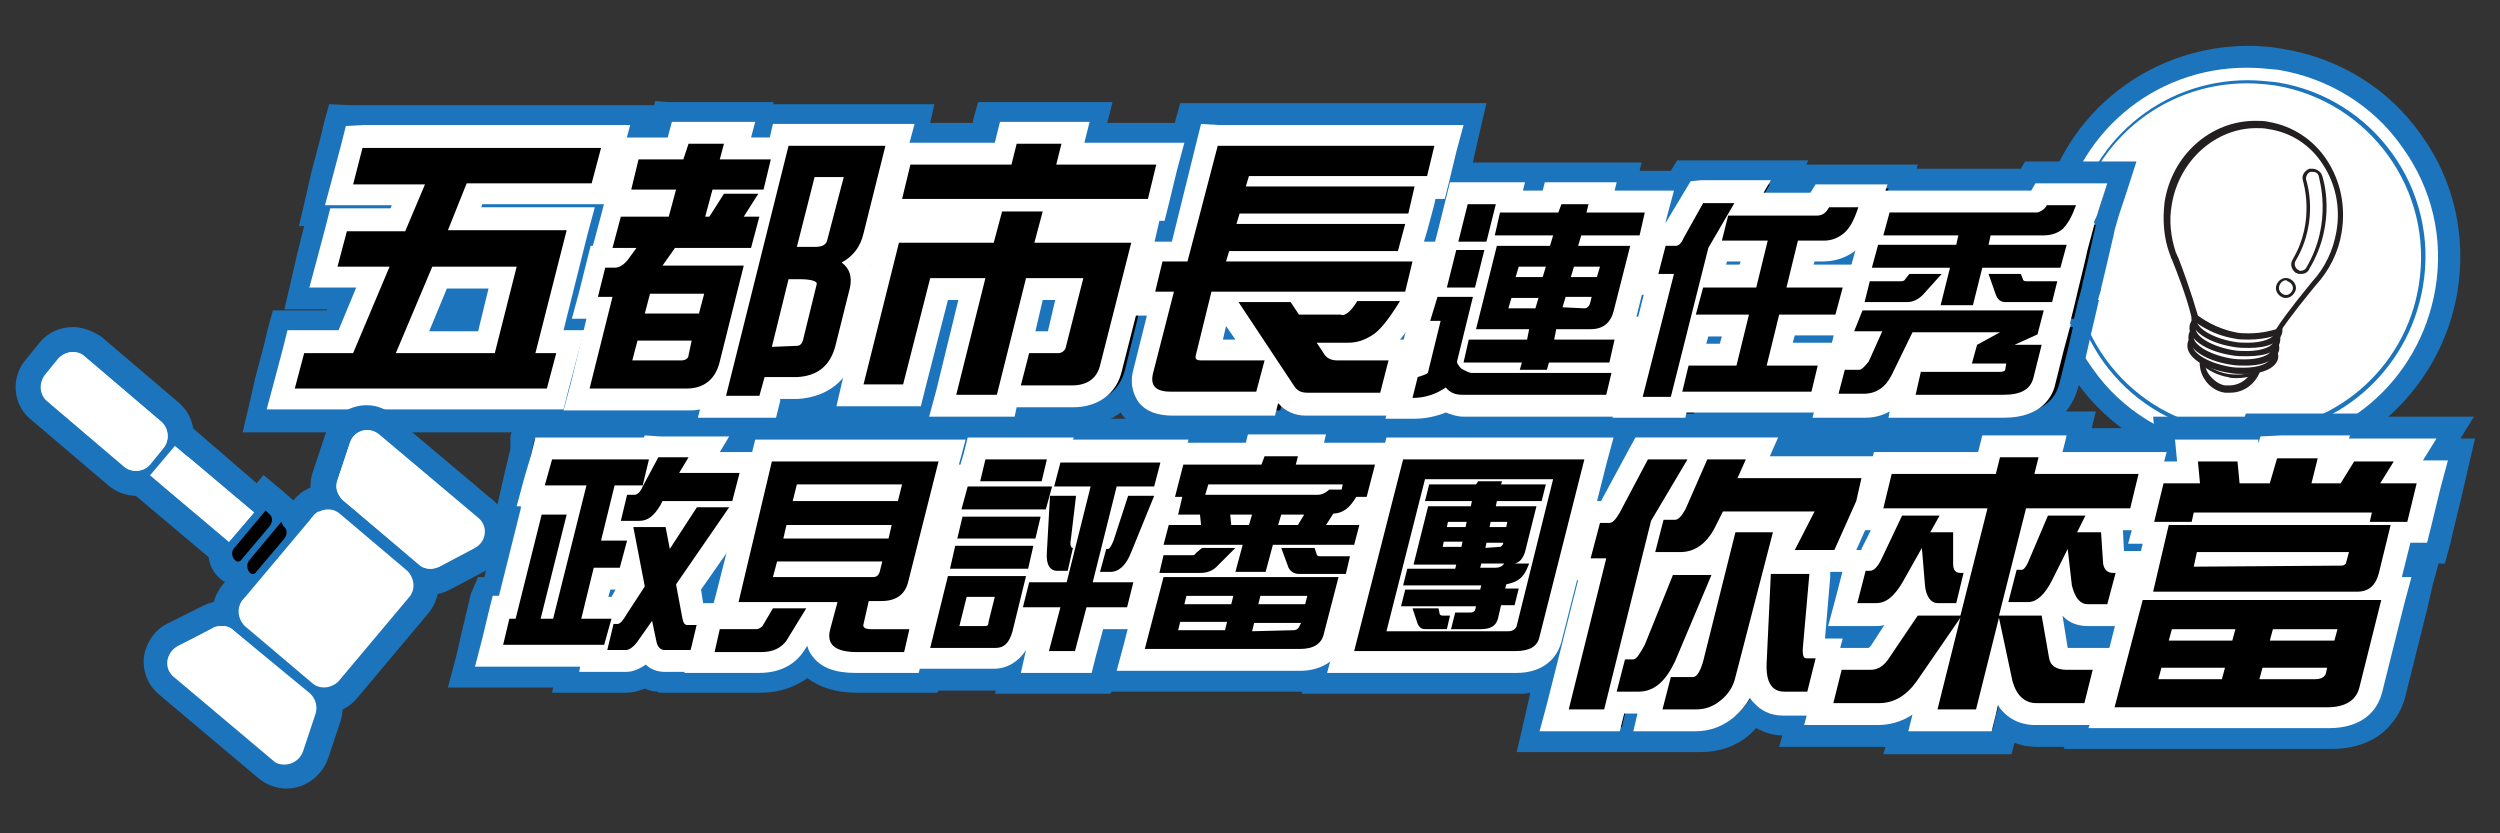 <?xml version="1.0" encoding="utf-8"?>
<!-- Generator: Adobe Illustrator 18.1.0, SVG Export Plug-In . SVG Version: 6.00 Build 0)  -->
<svg version="1.1" id="圖層_1" xmlns="http://www.w3.org/2000/svg" xmlns:xlink="http://www.w3.org/1999/xlink" x="0px" y="0px"
	 viewBox="0 0 240 80" enable-background="new 0 0 240 80" xml:space="preserve">
<rect x="0" y="0" width="240" height="80" fill="#333333" stroke="none"/>
<g>
	<g>
		<g>
			<circle fill="#FFFFFF" cx="215.8" cy="24.7" r="19.3"/>
			<path fill="#1C75BC" d="M215.8,45.1c-1.1,0-2.2-0.1-3.3-0.3c-5.4-0.9-10.1-3.8-13.2-8.2c-3.2-4.4-4.4-9.8-3.5-15.2
				c1.6-9.9,10.1-17,20.1-17c1.1,0,2.2,0.1,3.3,0.3c5.4,0.9,10.1,3.8,13.2,8.2c3.2,4.4,4.4,9.8,3.5,15.2
				C234.2,37.9,225.8,45.1,215.8,45.1z M215.7,6.5c-9,0-16.5,6.4-18,15.3c-0.8,4.8,0.3,9.6,3.2,13.6c2.8,4,7.1,6.6,11.9,7.4
				c1,0.2,2,0.2,3,0.2c9,0,16.5-6.4,18-15.3c0.8-4.8-0.3-9.6-3.2-13.6c-2.8-4-7.1-6.6-11.9-7.4C217.7,6.6,216.7,6.5,215.7,6.5z"/>
		</g>
		<g>
			<circle fill="#FFFFFF" cx="215.8" cy="24.7" r="16.9"/>
			<path fill="#1C75BC" d="M215.8,41.8c-0.9,0-1.9-0.1-2.8-0.2c-9.3-1.5-15.6-10.3-14-19.6c1.4-8.3,8.4-14.3,16.8-14.3
				c0.9,0,1.9,0.1,2.8,0.2c9.3,1.5,15.6,10.3,14,19.6C231.2,35.8,224.1,41.8,215.8,41.8z M215.7,8c-8.2,0-15.2,5.9-16.5,14
				c-1.5,9.1,4.7,17.7,13.8,19.2c0.9,0.2,1.8,0.2,2.7,0.2c8.2,0,15.2-5.9,16.5-14c1.5-9.1-4.7-17.7-13.8-19.2
				C217.6,8.1,216.7,8,215.7,8z"/>
		</g>
		<g>
			<g>
				
					<ellipse transform="matrix(0.987 0.163 -0.163 0.987 8.516 -34.45)" fill="#FFFFFF" cx="214.1" cy="34.7" rx="2.7" ry="2.7"/>
				<path fill="#231F20" d="M214.1,37.7c-0.2,0-0.3,0-0.5,0c-0.8-0.1-1.5-0.6-1.9-1.2c-0.5-0.7-0.6-1.5-0.5-2.3
					c0.2-1.5,1.5-2.5,3-2.5c0.2,0,0.3,0,0.5,0c0.8,0.1,1.5,0.6,1.9,1.2c0.5,0.7,0.6,1.5,0.5,2.3C216.8,36.6,215.6,37.7,214.1,37.7z
					 M214.1,32.2c-1.2,0-2.2,0.9-2.4,2c-0.1,0.6,0,1.3,0.4,1.8c0.4,0.5,0.9,0.9,1.5,1c0.1,0,0.3,0,0.4,0c1.2,0,2.2-0.9,2.4-2
					c0.1-0.6,0-1.3-0.4-1.8c-0.4-0.5-0.9-0.9-1.5-1C214.4,32.2,214.3,32.2,214.1,32.2z"/>
			</g>
			<g>
				
					<ellipse transform="matrix(0.987 0.163 -0.163 0.987 8.363 -34.488)" fill="#FFFFFF" cx="214.3" cy="33.7" rx="4.1" ry="1.8"/>
				<path fill="#231F20" d="M215.5,35.9c-0.5,0-1,0-1.5-0.1c-2.5-0.4-4.2-1.6-4-2.8c0.1-0.9,1.4-1.5,3.2-1.5c0.5,0,1,0,1.5,0.1
					c2.5,0.4,4.2,1.6,4,2.8C218.5,35.3,217.3,35.9,215.5,35.9z M213.1,32.1c-1.4,0-2.5,0.4-2.6,1c-0.1,0.7,1.3,1.7,3.5,2.1
					c0.5,0.1,1,0.1,1.4,0.1c1.4,0,2.5-0.4,2.6-1c0.1-0.7-1.3-1.7-3.5-2.1C214,32.2,213.6,32.1,213.1,32.1z"/>
			</g>
			<g>
				
					<ellipse transform="matrix(0.987 0.163 -0.163 0.987 8.23 -34.521)" fill="#FFFFFF" cx="214.4" cy="32.9" rx="4.1" ry="1.8"/>
				<path fill="#231F20" d="M215.6,35.1c-0.5,0-1,0-1.5-0.1c-2.5-0.4-4.2-1.6-4-2.8c0.1-0.9,1.4-1.5,3.2-1.5c0.5,0,1,0,1.5,0.1
					c2.5,0.4,4.2,1.6,4,2.8C218.6,34.5,217.4,35.1,215.6,35.1z M213.2,31.3c-1.4,0-2.5,0.4-2.6,1c-0.1,0.7,1.3,1.7,3.5,2.1
					c0.5,0.1,1,0.1,1.4,0.1c1.4,0,2.5-0.4,2.6-1c0.1-0.7-1.3-1.7-3.5-2.1C214.2,31.3,213.7,31.3,213.2,31.3z"/>
			</g>
			<g>
				
					<ellipse transform="matrix(0.987 0.163 -0.163 0.987 8.098 -34.554)" fill="#FFFFFF" cx="214.6" cy="32.1" rx="4.1" ry="1.8"/>
				<path fill="#231F20" d="M215.7,34.2c-0.5,0-1,0-1.5-0.1c-2.5-0.4-4.2-1.6-4-2.8c0.1-0.9,1.4-1.5,3.2-1.5c0.5,0,1,0,1.5,0.1
					c2.5,0.4,4.2,1.6,4,2.8C218.8,33.7,217.6,34.2,215.7,34.2z M213.4,30.5c-1.4,0-2.5,0.4-2.6,1c-0.1,0.7,1.3,1.7,3.5,2.1
					c0.5,0.1,1,0.1,1.4,0.1c1.4,0,2.5-0.4,2.6-1c0.1-0.7-1.3-1.7-3.5-2.1C214.3,30.5,213.8,30.5,213.4,30.5z"/>
			</g>
			<g>
				
					<ellipse transform="matrix(0.987 0.163 -0.163 0.987 7.966 -34.588)" fill="#FFFFFF" cx="214.7" cy="31.2" rx="4.1" ry="1.8"/>
				<path fill="#231F20" d="M215.9,33.4c-0.5,0-1,0-1.5-0.1c-2.5-0.4-4.2-1.6-4-2.8c0.1-0.9,1.4-1.5,3.2-1.5c0.5,0,1,0,1.5,0.1
					c2.5,0.4,4.2,1.6,4,2.8C218.9,32.9,217.7,33.4,215.9,33.4z M213.5,29.7c-1.4,0-2.5,0.4-2.6,1c-0.1,0.7,1.3,1.7,3.5,2.1
					c0.5,0.1,1,0.1,1.4,0.1c1.4,0,2.5-0.4,2.6-1c0.1-0.7-1.3-1.7-3.5-2.1C214.4,29.7,214,29.7,213.5,29.7z"/>
			</g>
			<g>
				<path fill="#FFFFFF" d="M224.6,22.2c0.8-4.9-2.2-9.4-6.8-10.2c-4.6-0.8-8.9,2.6-9.7,7.5c-0.3,1.7-0.1,3.3,0.5,4.8l0,0l0,0
					c0.1,0.2,0.1,0.3,0.2,0.5c0.4,1,1.4,3.6,1.9,5.7c0,0,1.4,1.3,3.8,1.7c2.4,0.4,4.2-0.4,4.2-0.4c1.1-1.7,2.8-3.7,3.5-4.6
					C223.5,25.9,224.3,24.2,224.6,22.2z"/>
				<path fill="#231F20" d="M215.9,32.6C215.9,32.6,215.9,32.6,215.9,32.6c-0.5,0-1,0-1.4-0.1c-2.4-0.4-3.9-1.7-4-1.8l-0.1-0.1
					l0-0.1c-0.5-2.1-1.5-4.6-1.9-5.6c-0.1-0.1-0.1-0.3-0.2-0.5c-0.6-1.6-0.7-3.3-0.5-5c0.7-4.5,4.4-7.8,8.7-7.8c0.4,0,0.9,0,1.3,0.1
					c2.3,0.4,4.3,1.7,5.6,3.7c1.3,2,1.8,4.4,1.4,6.9c-0.3,1.9-1.2,3.7-2.5,5.1c-0.8,1-2.4,2.9-3.5,4.6l0,0.1l-0.1,0
					C218.8,32.1,217.6,32.6,215.9,32.6z M211,30.3c0.3,0.2,1.6,1.2,3.6,1.6c0.4,0.1,0.9,0.1,1.3,0.1c1.3,0,2.3-0.3,2.6-0.4
					c1.1-1.7,2.7-3.6,3.5-4.6c1.2-1.3,2-3,2.3-4.8c0.4-2.3-0.1-4.6-1.3-6.4c-1.2-1.9-3.1-3.1-5.2-3.4c-0.4-0.1-0.8-0.1-1.2-0.1
					c-3.9,0-7.4,3.1-8.1,7.3c-0.3,1.6-0.1,3.2,0.4,4.7c0.1,0.1,0.1,0.3,0.2,0.4C209.5,25.7,210.4,28.2,211,30.3z"/>
			</g>
			<g>
				<path fill="#231F20" d="M214.7,36.3c-0.3,0-0.6,0-0.8-0.1c-1.4-0.2-2.4-1.1-2.5-1.1l0.2-0.2c0,0,1,0.8,2.3,1
					c1.4,0.2,2.5-0.2,2.6-0.2l0.1,0.3C216.5,36,215.7,36.3,214.7,36.3z"/>
			</g>
			<g>
				<g>
					<path fill="#231F20" d="M220.9,26.3c-0.1,0-0.1,0-0.2,0c-0.1,0-0.2-0.1-0.3-0.1c-0.4-0.3-0.6-0.8-0.3-1.3c2.2-3.7,1-7.4,1-7.5
						c-0.2-0.5,0.1-1,0.6-1.2c0.1,0,0.2,0,0.3,0c0.4,0,0.8,0.3,0.9,0.6c0.1,0.2,1.5,4.5-1.2,9C221.6,26.1,221.3,26.3,220.9,26.3z
						 M222,16.5c-0.1,0-0.1,0-0.2,0c-0.3,0.1-0.5,0.5-0.4,0.8c0,0,1.3,3.8-1,7.7c-0.2,0.3-0.1,0.7,0.2,0.9c0.1,0,0.1,0.1,0.2,0.1
						c0.3,0,0.5-0.1,0.6-0.3c2.6-4.4,1.2-8.6,1.2-8.8C222.5,16.6,222.3,16.5,222,16.5z"/>
				</g>
			</g>
			<g>
				<path fill="#231F20" d="M219.5,28.6c-0.1,0-0.1,0-0.2,0c-0.5-0.1-0.9-0.6-0.8-1.1c0.1-0.5,0.6-0.9,1.1-0.8
					c0.5,0.1,0.9,0.6,0.8,1.1C220.3,28.2,219.9,28.6,219.5,28.6z M219.5,26.9c-0.3,0-0.6,0.2-0.7,0.6c-0.1,0.4,0.2,0.7,0.5,0.8
					c0.4,0.1,0.7-0.2,0.8-0.5c0.1-0.4-0.2-0.7-0.5-0.8C219.5,26.9,219.5,26.9,219.5,26.9z"/>
			</g>
		</g>
	</g>
	<g>
		<g>
			<g>
				<path d="M24.6,40.3l2.3-9.3l5,0l1-2.5l-4.3,0l2-7.9l-0.5,0l2.3-9.3l29,0l-2.3,9.3l-1.4,0L55.2,31l2,0l-2.3,9.3L24.6,40.3z
					 M45.2,31l0.6-2.5l-2.4,0l-1,2.5L45.2,31z"/>
			</g>
			<g>
				<path fill="#1C75BC" d="M33.5,12.5l1.4,0l22.9,0l2.2,0l-0.5,2.2l-0.9,3.4l-0.3,1.3l-1.4,0l-10.8,0l-0.4,1l8.8,0l2.2,0l-0.5,2.2
					l-2.4,9.6l2,0l-0.5,2.2l-0.9,3.4l-0.3,1.3l-1.4,0l-24.2,0l-2.2,0l0.5-2.2l0.9-3.4l0.3-1.3l1.4,0l3.5,0l2.1-4.9l-2.4,0l-2.2,0
					l0.5-2.2l0.9-3.4l0.3-1.3l1.4,0l4.4,0l0.4-1l-4.3,0l-2.2,0l0.5-2.2l0.9-3.4L33.5,12.5 M46.2,32.2l1.2-4.9l-4.7,0l-2.1,4.9
					L46.2,32.2 M31.6,10l-0.5,1.8l-0.3,1.3l-0.9,3.4l-0.5,2.2l-0.7,3l0.5,0l-0.7,2.8l-0.5,2.2l-0.7,3l3.1,0l1,0l0,0.1l-1.9,0l-1.4,0
					l-1.9,0l-0.5,1.8l-0.3,1.3l-0.9,3.4l-0.5,2.2l-0.7,3l3.1,0l2.2,0l24.2,0l1.4,0l1.9,0l0.5-1.8l0.3-1.3l0.9-3.4l0.5-2.2l0.7-3
					l-2,0l1.7-6.6l0.3-1.4l1.4,0l0.5-1.8l0.3-1.3l0.9-3.4l0.5-2.2l0.7-3l-3.1,0l-2.2,0l-22.9,0l-1.4,0L31.6,10L31.6,10z"/>
			</g>
		</g>
		<g>
			<g>
				<path d="M131.9,41l0.1-0.3l-6.7,0c-0.8,0-1.5-0.2-2.2-0.6l-0.1,0.5l-10.5,0c-2.2,0-3.3-0.9-3.9-1.7c-0.4-0.5-0.6-1-0.8-1.7
					c-1,1.6-2.7,2.6-4.9,2.6l-4.8,0L98,40.8l-9.9,0l0.2-0.9l-9.1,0l0.3-1.4c-0.9,0.4-1.9,0.7-3,0.7l-0.1,0l-0.9,0L75.2,41l-9.3,0
					l0.2-0.7l-13,0l2.2-8.8l-1.4,0l2.2-8.7l0.2,0l1.2-4.9l0.3,0l1.4-5.5l4.3,0l0.4-1.5l9.5,0L73,12.3h0.1l0.3-1.3l15.3,0l-0.4,1.8
					l6.6,0l0.5-2l10.3,0l-0.5,2l9,0l0.5-1.9l26.8,0l-1.4,5.6l7.3,0l-0.2,0.8l0.2,0l0.2-0.8l8.7,0l-0.2,0.8l5.2,0l0.6-1l9.8,0
					l-0.7,1.2l2.6,0L174,17l8.4,0l-0.1,0.4l12.3,0l0.4-0.7l8.4,0l-1.2,3.8l-2.4,9.7h0.1l-1.7,6.8c-0.6,2.4-2.7,3.8-5.7,3.8l-12.1,0
					l0-0.1c-0.4,0.1-0.8,0.1-1.1,0.1l-6.1,0l0.1-0.3l-10.3,0l-0.1,0.5l-8.7,0l0-0.2l-13.5,0c-0.6,0-1.2-0.1-1.7-0.3
					c-0.9,0.4-2,0.5-3.1,0.5L131.9,41z"/>
			</g>
			<g>
				<path fill="#1C75BC" d="M64.8,12.1l1.4,0l3.4,0l2.2,0l-0.4,1.5l2.6,0l0.3-1.3l1.4,0l9.3,0l2.2,0l-0.4,1.8l0.7,0l8.3,0l0.2-0.7
					l0.3-1.3l1.4,0l4.3,0l2.2,0l-0.5,2l7.4,0l2.2,0l-0.5,2.2l-0.8,3.3l-0.3,1.3l-1.4,0l-8.4,0l-0.2,0.7l7.1,0l2.2,0l-0.5,1.9l1.3,0
					l1,0l2.5-10l0.3-1.3l1.4,0l20.8,0l2.2,0l-0.5,2.2l-0.7,2.9l-0.3,1.3l-0.9,0l-0.3,1.2h0l-0.5,2.2l-0.4,1.5l1.8,0l-0.5,2.2l-0.3,1
					l0.2,0l0.5-1.8h0l0.5-2.2l0.9-3.6l0.3-1.3l1.4,0l2.7,0l2.2,0l-0.2,0.8l2.7,0l0.2-0.8l1.4,0l2.6,0l2.2,0l-0.2,0.8l3.4,0l2.2,0
					l-0.5,2.2l-0.2,1l0.4,0l0.4,0l1.9-3.2l0.5-0.9l1,0l3,0l3,0l-0.7,1.2l5.4,0l0.5-0.8l1,0l2.8,0l2.4,0l-0.1,0.4l0.7,0l13.8,0
					l0.4-0.7l0.9,0l2.8,0l2.4,0l-0.7,2.3c-0.2,0.6-0.4,1-0.6,1.5l0.3,0l-0.5,2.2l-0.3,1.4h0l-0.5,2.1l0,0.1l-0.5,1.9l-0.3,1.3
					l-0.6,0l-0.2,0.8l0.7,0l-0.5,2.2l-0.8,3.2c-0.6,2.5-3.1,2.9-4.5,2.9c0,0,0,0,0,0l-8.4,0l-2.2,0l0.3-1.1c-0.8,0.7-1.8,1-2.9,1
					c0,0,0,0,0,0l-2.4,0l-2.2,0l0.1-0.3l-0.7,0l-12.1,0l-0.1,0.5l-1.4,0l-2.7,0l-2.2,0l0-0.2l-1.3,0l-13.8,0c-0.6,0-1.2-0.1-1.7-0.4
					c-0.9,0.4-1.9,0.6-3.1,0.6c0,0,0,0,0,0l-2.2,0l0.1-0.3l-1.2,0l-7,0c-1.1,0-2.1-0.5-2.7-1.5l-0.1-0.2l-0.1,0.3l-0.3,1.3l-1.4,0
					l-8.2,0c-1.3,0-2.3-0.4-3-1.2c-0.4-0.5-0.8-1.4-0.5-2.7l1.4-5.7l-1.8,0l-1.4,5.7c-0.5,2-2.1,3.2-4.3,3.2c0,0,0,0,0,0l-4.9,0
					l-0.8,0L97,39.6l-1.4,0l-3.9,0l-2.2,0l0.5-2.2l2.3-9l-1.7,0l-2.2,8.9l-0.3,1.3l-1.4,0l-3.8,0l-2.2,0l0.5-2.2l3.4-13.6l0.3-1.3
					l1.4,0l7.7,0l0.2-0.7l-7.7,0l-1.6,0l-0.5,1.9c-0.3,1.1-0.7,2-1.4,2.7c0.3,0.8,0.3,1.6,0.1,2.5l-1.4,5.6
					c-0.7,2.6-2.5,4.2-5.3,4.3l0,0l0,0l-1.8,0l-0.1,0.5l-0.3,1.3l-1.4,0l-3.2,0l-2.2,0l0.2-1c-0.5,0.1-1,0.2-1.6,0.2c0,0,0,0,0,0
					l-9.3,0l-2.2,0l0.5-2.2l1.7-6.6l-1.4,0l0.5-2.2l0.7-2.8L57,24l0.2,0l0.1-0.6l0.8-3l0.3-1.3l0.3,0l0.3-1.3l0.7-2.9l0.3-1.3l1.4,0
					l2.9,0l0-0.2L64.8,12.1 M175.1,24.8C175.1,24.8,175.1,24.8,175.1,24.8l-1.1,0l-0.3,1l3.2,0l1,0l0.2-0.6l0.5-1.9
					c-0.1,0.1-0.3,0.3-0.4,0.4C177.3,24.4,176.3,24.8,175.1,24.8 M167.3,25.8l0.3-1l-2.1,0l-0.3,1L167.3,25.8 M156.9,34.1l1.5-6.1
					l-1.2,0l-0.6,2.3c0,0.2-0.1,0.3-0.1,0.5l0.8,0l-0.5,2.2l-0.3,1.1L156.9,34.1 M100.9,32.1l0.9-3.7l-2,0l-0.9,3.7L100.9,32.1
					 M134.9,34.7l0.8-0.2l0.5-2l-1,0l0.5-2.2l0.1-0.4l-0.1,0c-0.9,1.3-1.6,2.3-2.3,3l1.9,0L134.9,34.7 M119.3,33l-1.7-2.5l-0.6,2.5
					L119.3,33 M165.4,33.4l0.4-1.5l-2.1,0l-0.4,1.5L165.4,33.4 M176.1,33.4l0.4-1.5l-0.2,0l-4.1,0l-0.4,1.5l2.7,0L176.1,33.4
					 M178.1,33.9l0.1-0.2l-1.5,0l-0.1,0.2l0.7,0L178.1,33.9 M188,34l0.1-0.3l-3.2,0l-0.2,0.3L188,34 M62.9,9.7l-0.4,1.5l-1,0l-1.4,0
					l-1.9,0l-0.5,1.8l-0.3,1.3l-0.6,2.4l-0.3,0l-0.5,1.8l-0.3,1.3l-0.4,1.8l-0.2,0l-0.5,1.8l-0.3,1.3l-0.7,2.8l-0.5,2.2l-0.7,3
					l1.4,0l-0.9,3.6l-0.5,2.2l-0.7,3l3.1,0l2.2,0l7.7,0l-0.2,0.7l3.1,0l2.2,0l3.2,0l1.4,0l1.9,0l0.4-1.8h0l0.1,0l0,0
					c0.4,0,0.8-0.1,1.2-0.1L77.7,41l3.1,0l2.2,0l3.8,0h0L86.5,42l3.1,0l2.2,0l3.9,0l1.4,0l1.9,0l0.2-0.9l3.8,0
					c1.8,0,3.4-0.6,4.6-1.5c0,0.1,0.1,0.1,0.1,0.2c0.8,1,2.2,2.1,4.9,2.1l8.2,0l1.4,0l1.9,0l0-0.2c0.4,0.1,0.9,0.2,1.3,0.2l5.1,0
					l-0.1,0.3l3.1,0l2.2,0c1.1,0,2.1-0.2,3.1-0.5c0.5,0.1,1.1,0.2,1.7,0.2l12,0l0,0.2l3.1,0l2.2,0l2.7,0l1.4,0l1.9,0l0.1-0.5l7.8,0
					l-0.1,0.3l3.1,0l2.2,0l2,0l3.1,0l2.2,0l8.4,0c3.6,0,6.1-1.8,6.9-4.7l0.8-3.2l0.5-2.2l0.7-3l-0.1,0l0.3-1l0-0.1l0.5-2.1l0.7-3h0
					l0.1-0.5l0.4-1.4l0.7-2.1l1-3.1l-3.3,0l-2.4,0l-2.8,0l-0.9,0l-1.3,0l-0.4,0.7l-10,0l0.1-0.4l-3.3,0l-2.4,0l-2.8,0l-1,0l-1.2,0
					l0.2-0.4l-4.2,0l-3,0l-3,0l-1,0l-1.4,0l-0.6,1l-0.4,0l-2.2,0l-0.4,0l0.2-0.8l-3.1,0l-2.2,0l-2.6,0l-1.4,0l-0.7,0l-2,0l-2.2,0
					l-2,0l0.1-0.5l0.5-2.2l0.7-3l-3.1,0l-2.2,0l-20.8,0l-1.4,0l-1.9,0l-0.5,1.8l0,0.1l-2.2,0l-4.3,0l0.5-2l-3.1,0l-2.2,0l-4.3,0
					l-1.4,0l-1.9,0l-0.5,1.8l0,0.2l-4.1,0l0.4-1.8l-3.1,0l-2.2,0l-9.3,0l-0.9,0l0.1-0.2l-3.1,0l-2.2,0l-3.4,0l-1.4,0L62.9,9.7
					L62.9,9.7z"/>
			</g>
		</g>
		<g>
			<g>
				<path d="M182.1,71.1l0.2-1c-0.8,0.2-1.5,0.3-2.1,0.3l-8.1,0l0.3-1l-1.1,0c-1.5,0-2.4-0.6-3.1-1.1c-0.3,0.4-0.7,0.8-1.1,1.2
					c-1.2,1-2.6,1.5-4.1,1.5l-6.7,0l-9.5,0l1.5-6.2c-0.8,0.4-1.7,0.6-2.7,0.6l-19.2,0l0.1-0.3c-0.5,0.1-1,0.2-1.5,0.2l-18.7,0l1-4
					l-0.6,0l-1.1,4.2l-8.6,0l0.2-0.6c-0.5,0.2-1.1,0.3-1.6,0.3l-6.5,0L89,65.4l-6.8,0c-2.2,0-3.7-0.6-4.7-1.8
					c-1.1,1.2-2.6,1.9-4.5,1.9l-8.3,0l0-0.1l-1,0c-0.7,0-1.3-0.2-1.8-0.5c-0.6,0.3-1.2,0.5-1.8,0.5l-5.5,0l0.1-0.5l-10.1,0l2.1-8.4
					l0.6,0l1.7-7l-0.4,0l2.1-8.3l10.6,0l0.1-0.2l9.8,0l-0.9,1.5l1.2,0l0.3-1.2l20.4,0l0-0.2l11.9,0l-0.1,0.2l11.1,0l0,0.2l3.7,0
					l0.2-0.8l9.2,0l-0.2,0.8l4.2,0l0.1-0.5l23.4,0l-0.5,2l1.1-2l15.8,0l-0.8,1.8l7.8,0l0.1-0.4l10,0l0.4-1.6l9.7,0l-0.4,1.6l8.9,0
					l-0.1-1.1l8.5,0l0.1-0.3l9.9,0l-0.1,0.3l8.9,0l-1.3,2.1l2,0l-2.4,9.5l-1.6,0l-0.4,1.6l0.9,0l-3,12c-0.2,1-1.4,4.1-5.9,4.1
					l-24.1,0l0.1-0.2l-4.1,0c-0.6,0-1.9-0.1-3.1-1l-0.4,1.7L182.1,71.1z M201.7,61.4l0.1-0.4l-1.4,0c-0.4,0-0.9-0.1-1.3-0.2l0.1,0.6
					L201.7,61.4z M179,61.4l0.3-0.5l-1.5,0l-0.1,0.5L179,61.4z"/>
			</g>
			<g>
				<path fill="#1C75BC" d="M120.1,42l1.4,0l3.2,0l2.2,0l-0.2,0.8l5.4,0l1.2,0l0.1-0.5l1.4,0l17.4,0l2.2,0l-0.5,2.2l-1,3.9l0.8,0
					l0.3,0c0,0,0-0.1,0-0.1l0,0l0,0l2.8-5l0.5-0.9l1,0l3.8,0l3,0l2.6,0l2.7,0l-0.8,1.8l9.1,0l1.5,0l0.1-0.4l1.4,0l8.7,0l0.1-0.3
					l0.3-1.3l1.4,0l3.7,0l2.2,0l-0.4,1.6l7.8,0l2.2,0l-0.2,0.9l0.6,0l1.5,0l0-0.2l-0.2-1.9l1.9,0l3.8,0l1.6,0l0.2,1.5l0.1,0.5h0
					l0.3-1.1l0.3-1.3l1.4,0l3.9,0l2.2,0l-0.3,1.3l0.1-0.2l0.5-0.8l1,0l3.8,0l3.1,0l-1.3,2.1l0.4,0l2.2,0l-0.5,2.2l-0.9,3.7l-0.3,1.3
					l-1.4,0l-0.2,0l-0.9,3.5c0,0.2-0.1,0.4-0.2,0.5l1,0l-0.5,2.2l-2.1,8.4c-0.2,1-1.2,3.2-4.7,3.2c0,0,0,0,0,0l-20.4,0l-2.2,0
					l0.1-0.2l-1,0l-4.6,0c-0.8,0-2.7-0.3-3.7-2.5l-0.5,1.8l-0.3,1.3l-1.4,0l-3.7,0l-2.2,0l0.5-2.2l0-0.1c-1.4,1.3-2.8,1.6-3.9,1.6
					c0,0,0,0,0,0l-4.4,0l-2.2,0l0.3-1l-0.5,0l-2.2,0c-1.2,0-2-0.5-2.4-1c-0.3-0.3-0.6-0.7-0.7-1.2c-0.4,1-1,1.8-1.8,2.5
					c-0.9,0.8-2.1,1.2-3.4,1.2c0,0,0,0,0,0l-3.3,0l-2.2,0l0.4-1.7c-0.2,0-0.3,0-0.5,0c0,0,0,0,0,0l-1.6,0l-0.1,0.4l-0.3,1.3l-1.4,0
					l-3.4,0l-2.2,0l0.5-2.2l3.1-12.4l-0.9,0l-1.6,6.2c-0.6,2.5-3,2.8-3.9,2.8c0,0,0,0,0,0l-15.5,0l-2.2,0l0.5-1.8
					c-0.7,1-1.9,1.6-3.5,1.6c0,0,0,0,0,0L110,64l-2.2,0l0.5-2.2l0.5-1.8l-0.5,0l-2.6,0L105,63l-0.3,1.3l-1.4,0l-2.5,0l-2.2,0
					l0.5-2.2l0.5-2.1l-0.6,0l-0.2,1c-0.5,1.8-1.7,2.9-3.3,2.9c0,0,0,0,0,0l-6.3,0l-1.1,0l-0.1,0.2l-1.4,0l-4.5,0
					c-1.8,0-3.1-0.5-3.8-1.4c-0.3-0.4-0.6-1-0.6-1.8l-0.9,1.4l0,0l0,0c-0.6,0.8-1.7,1.8-3.9,1.8c0,0,0,0,0,0l-4.5,0l-2.2,0l0-0.1
					l-2.6,0c-0.8,0-1.4-0.3-1.8-0.8c-0.5,0.5-1.1,0.8-1.9,0.8c0,0,0,0,0,0l-1.8,0l-2.2,0l0.1-0.5l-7.9,0l-2.2,0l0.5-2.2l0.6-2.5
					l0.3-1.3l0.6,0l2.2-8.7l0.2-0.6l-0.4,0l0.5-2.2l0.6-2.5l0.3-1.3l1.4,0l9.1,0l0.1-0.2l1.1,0l2.9,0l3,0l-0.9,1.5l2.8,0l1.4,0
					l0.3-1.2l1.4,0l16,0l2.2,0l-0.5,2.2L91.7,45l0.8,0l0.3-1.3l0.3-1.3l1.4,0l5.9,0l2.2,0l-0.1,0.2l8.9,0l2.2,0l0,0.2l0.1,0l6.1,0
					L120.1,42 M177.1,54.5l-1.1,0l-0.5,0l-0.1,0.8l-0.5,6.3l1.6,0l-0.3,1l0.5,0l2.8,0c0,0,0.2-0.1,0.4-0.4l0,0l0,0l2-2.9
					c-0.6,0.3-1.2,0.5-1.8,0.5c0,0,0,0,0,0l-1.8,0l-2.2,0l0.5-2.2l0.8-3.1l0.3-1.3l1.2,0c0-0.1,0.1-0.2,0.1-0.3l1.1-2.3l-1.3,0
					l-1.3,3L177.1,54.5 M205,55.8l1-4l-1.4,0l0.3-1.3l-0.6,0l-1.1,0l0,0.4l0.2,2.4l1.7,0l-0.5,2.2l-0.1,0.4L205,55.8 M88.4,58.6
					l0.6-2.3h0l0.5-2.2L90,52l0.1-0.6l0,0l0.2-0.6h0l-1.4,5.5c-0.3,1-0.8,1.8-1.5,2.4L88.4,58.6 M68.8,58.3l0.3-1.1l1.6-6.4l-4,5.7
					l0.3,1.8l0.2,0L68.8,58.3 M58.9,57.6l0.9-1.4l-0.4,0l-1.1,0L58,57.6l0.7,0L58.9,57.6 M202.6,62.6l0.7-2.8l-1,0l-1.9,0
					c-0.9,0-1.7-0.4-2.3-1.1c-0.2-0.2-0.3-0.5-0.5-0.8c-0.1,0.1-0.1,0.2-0.2,0.2l0.1,0.6l0.6,3.8c0,0,0,0,0,0l2.5,0L202.6,62.6
					 M118.2,39.6l-0.2,0.8l-1.3,0l0-0.2l-3.1,0l-2.2,0l-5.8,0l0.1-0.2l-3.1,0l-2.2,0l-5.9,0l-1.4,0l-1.9,0l0,0.2l-1.2,0l-16,0l-1,0
					l0.2-0.3l-4.2,0l-3,0l-2.9,0l-1.1,0l-1.5,0l-0.1,0.2l-7.6,0l-1.4,0l-1.9,0l-0.5,1.8L49,43.1l-0.6,2.5l-0.5,2.2l-0.7,3l0.4,0
					l-1.1,4.6l-0.6,0L45.2,57l-0.3,1.3l-0.6,2.5l-0.5,2.2L43,66l3.1,0l2.2,0l4.8,0L53,66.5l3.1,0l2.2,0l1.8,0c0.5,0,1.1-0.1,1.8-0.4
					c0.4,0.2,0.9,0.3,1.3,0.3l0,0.1l3.1,0l2.2,0l4.5,0c2.1,0,3.5-0.7,4.5-1.4c1.2,0.9,2.8,1.4,4.7,1.4l4.5,0l1.4,0l1.9,0l0.1-0.2
					l5.5,0c0,0,0,0,0,0l-0.1,0.3l3.1,0l2.2,0l2.5,0l1.4,0l1.9,0l0.1-0.2l1.2,0l2.2,0l14.9,0l0,0.2l3.1,0l2.2,0l15.5,0
					c0.4,0,0.7,0,1.1-0.1l-0.1,0.5l-0.5,2.2l-0.7,3l3.1,0l2.2,0l3.4,0l0.3,0l0,0l3.1,0l2.2,0l3.3,0c1.9,0,3.6-0.6,4.9-1.8
					c0.2-0.2,0.3-0.3,0.5-0.5c0.7,0.4,1.6,0.7,2.5,0.7l-0.3,1.1l3.1,0l2.2,0l4.4,0c0.1,0,0.3,0,0.5,0l-0.2,0.7l3.1,0l2.2,0l3.7,0
					l1.4,0l1.9,0l0.3-1.1c0.7,0.3,1.5,0.4,2.3,0.4l2.5,0l-0.1,0.2l3.1,0l2.2,0l20.4,0c2.7,0,4.4-1,5.3-1.9c1.1-1.1,1.6-2.3,1.8-3.1
					l2.1-8.4l0.5-2.2l0.6-2.2l0.6,0l0.5-1.8l0.3-1.3l0.9-3.7l0.5-2.2l0.7-3l-1.4,0l1.3-2.1l-4.3,0l-3.1,0l-2.1,0l0.1-0.3l-3.1,0
					l-2.2,0l-3.9,0l-1.4,0l-1.9,0l-0.1,0.3l-0.4,0l-3.8,0l-1.9,0l-2.7,0l0.1,1.1l-1.3,0l-4.7,0l0.4-1.6l-3.1,0l-2.2,0l-3.7,0l-1.4,0
					l-1.9,0l-0.4,1.6l-6.8,0l-1.4,0l-1.9,0l-0.1,0.4l-4.9,0l0.8-1.8l-3.8,0l-2.7,0l-2.6,0l-3,0l-3.8,0l-1,0l-1.4,0l0,0.1l-1.4,0
					l-2.2,0l-17.4,0l-1.4,0l-1.9,0l-0.1,0.5l-1.7,0l0.2-0.8l-3.1,0l-2.2,0l-3.2,0l-1.4,0L118.2,39.6L118.2,39.6z"/>
			</g>
		</g>
	</g>
	<g>
		<g>
			<g>
				<path d="M27,38.4l1.4-5.5l4.8,0l2.6-6.2l-4.7,0l1.4-5.5l5.7,0l1-2.4l-6.6,0l1.4-5.5l25.1,0l-1.4,5.5l-12.1,0l-1,2.4l11.2,0
					l-3,11.8l2,0l-1.4,5.5L27,38.4z M46.7,32.9l1.6-6.2l-6,0l-2.6,6.2L46.7,32.9z"/>
			</g>
			<g>
				<path fill="#FFFFFF" d="M34.8,14.2l22.9,0l-0.9,3.4l-12,0L43,22.1l11.4,0l-3,11.8l2,0l-0.9,3.4l-24.2,0l0.9-3.4l4.7,0l3.5-8.3
					l-5,0l0.9-3.4l5.6,0l1.9-4.5l-6.9,0L34.8,14.2 M47.5,33.9l2.1-8.3l-8.1,0L38,33.9L47.5,33.9 M33.2,12.1l-0.4,1.6l-0.9,3.4
					l-0.7,2.6l2.7,0l3.7,0L37.5,20l-4.2,0l-1.6,0l-0.4,1.6l-0.9,3.4l-0.7,2.6l2.7,0l1.8,0l-1.7,4.1l-3.3,0l-1.6,0l-0.4,1.6l-0.9,3.4
					l-0.7,2.6l2.7,0l24.2,0l1.6,0l0.4-1.6l0.9-3.4l0.7-2.6l-2,0l2.3-9.2l0.7-2.6l-2.7,0l-8.2,0l0.1-0.3l10.6,0l1.6,0l0.4-1.6
					l0.9-3.4l0.7-2.6l-2.7,0l-22.9,0L33.2,12.1L33.2,12.1z M41.2,31.8l1.7-4.1l4,0l-1,4.1L41.2,31.8L41.2,31.8z"/>
			</g>
		</g>
		<g>
			<g>
				<path d="M68.3,39.1l0.4-1.5c-0.7,0.5-1.6,0.7-2.6,0.7l-10.6,0l2.2-8.8l-1.4,0l1.2-4.9l0.2,0l1.2-4.9l4.6,0l0.1-0.5l-4.3,0l1.3-5
					l4.3,0l0.4-1.5l5.6,0l-0.4,1.5l4,0l0.3-1.3l11.5,0l-2.4,9.7c-0.3,1.1-0.8,2-1.6,2.7c0.4,0.7,0.5,1.6,0.3,2.5l-1.4,5.6
					c-0.6,2.4-2.2,3.7-4.7,3.8l-0.1,0l-2.3,0l-0.4,1.8L68.3,39.1z M76.1,32.2l1.1-4.3c-0.1,0-0.3,0-0.5,0l-0.2,0l-1.1,4.4L76.1,32.2
					z M78.3,22.7c0.1,0,0.1,0,0.2,0l1.1-4.6l-0.7,0l-1.1,4.6L78.3,22.7z"/>
			</g>
			<g>
				<path fill="#FFFFFF" d="M66.1,13.8l3.4,0l-0.4,1.5l4.9,0l-0.7,2.9l-4.9,0l-0.7,2.6l0.4,0l1.4-2.2l3.3,0l-1.4,2.2l1.5,0l-0.8,3
					l-7.3,0l-1.2,1.7l7.8,0l-2.3,9.2c-0.4,1.7-1.5,2.6-3.2,2.6c0,0,0,0,0,0l-9.3,0l2.2-8.8l-1.4,0l0.7-2.8l0.9,0c0,0,0,0,0,0
					c0.5,0,0.9-0.3,1.3-0.8l0.8-1.1l-2.3,0l0.8-3l4.6,0l0.7-2.6l-4.3,0l0.7-2.9l4.3,0L66.1,13.8 M67.1,30.1l0.5-1.9l-5.2,0l-0.5,1.9
					L67.1,30.1 M65.4,34.6c0.4,0,0.7-0.2,0.7-0.5l0.3-1.4l-5.2,0l-0.5,1.9L65.4,34.6C65.4,34.6,65.4,34.6,65.4,34.6 M75.7,14l9.3,0
					l-2.1,8.4c-0.3,1.3-1,2.2-2.1,2.8c0.8,0.6,1,1.4,0.8,2.4l-1.4,5.6c-0.5,1.9-1.7,2.9-3.7,3l-3.1,0L72.9,38l-3.2,0L75.7,14
					 M78.3,23.7c0.6,0,1-0.2,1.1-0.6L81,17l-2.8,0l-1.7,6.7L78.3,23.7C78.3,23.7,78.3,23.7,78.3,23.7 M76.5,33.2
					c0.3,0,0.5-0.2,0.6-0.6l1.3-5.3c0.1-0.3-0.5-0.5-1.7-0.5l-1,0l-1.6,6.5L76.5,33.2C76.5,33.2,76.5,33.2,76.5,33.2 M64.5,11.7
					l-0.4,1.5l-2.6,0l-1.6,0l-0.4,1.6l-0.7,2.9l-0.3,1l-0.3,0l-0.4,1.6l-0.8,3l-0.1,0.3l-0.2,0l-0.4,1.6L55.6,28l-0.7,2.6l1.4,0
					l-1.5,6.2l-0.7,2.6l2.7,0l9.3,0c0.4,0,0.7,0,1.1-0.1l-0.2,0.8l2.7,0l3.2,0l1.6,0l0.4-1.6l0-0.2l1.5,0l0.1,0l0.1,0
					c2.9-0.2,4.9-1.8,5.6-4.6l1.4-5.6c0.2-0.9,0.2-1.7,0-2.5c0.6-0.8,1.1-1.7,1.4-2.7l2.1-8.4l0.7-2.6l-2.7,0l-9.3,0l-1.6,0
					l-0.3,1.3l-1.8,0l0.4-1.5l-2.7,0l-3.4,0L64.5,11.7L64.5,11.7z"/>
			</g>
		</g>
		<g>
			<g>
				<path d="M90.5,38.9l2.8-11.2l-3.1,0L87.6,38l-5.9,0l3.9-15.7l9.1,0l0.5-2.1l-9.9,0l1.4-5.4l9.7,0l0.5-2l6.5,0l-0.5,2l9.6,0
					l-1.4,5.4l-9.8,0l-0.5,2.1l9.3,0l-3.3,13.1c-0.4,1.7-1.8,2.7-3.7,2.7l-6.2,0l1.3-5.2l3.3,0l1.3-5.1l-3.4,0l-2.8,11.2L90.5,38.9z
					"/>
			</g>
			<g>
				<path fill="#FFFFFF" d="M97.6,13.8l4.3,0l-0.5,2l9.6,0l-0.8,3.3l-23.6,0l0.8-3.3l9.7,0L97.6,13.8 M96.2,20.3l3.9,0l-0.8,3l9.3,0
					l-3,11.8c-0.3,1.2-1.2,1.9-2.7,1.9c0,0,0,0,0,0l-4.9,0l0.8-3.1l2.8,0h0c0.3,0,0.6-0.2,0.7-0.5l1.7-6.7l-5.5,0l-2.8,11.2l-3.9,0
					l2.8-11.2l-5.3,0l-2.6,10.2l-3.8,0l3.4-13.6l9.1,0L96.2,20.3 M96,11.7l-0.4,1.6l-0.1,0.4l-8.1,0l-1.6,0l-0.4,1.6l-0.8,3.3
					l-0.7,2.6l0.8,0l-0.4,1.6l-3.4,13.6L80.3,39l2.7,0l3.8,0l1.6,0l0.4-1.6l2.2-8.6l1,0l-2.1,8.6l-0.7,2.6l2.7,0l3.9,0l1.6,0
					l0.2-0.9l0.5,0l4.9,0c2.4,0,4.2-1.3,4.7-3.5l3-11.8l0.6-2.6l0.5,0l0.4-1.6l0.8-3.3l0.7-2.6l-2.7,0l-6.9,0l0.5-2l-2.7,0l-4.3,0
					L96,11.7L96,11.7z M99.4,31.8l0.7-3l1.2,0l-0.7,3L99.4,31.8L99.4,31.8z"/>
			</g>
		</g>
		<g>
			<g>
				<path d="M125.3,38.8c-0.9,0-1.7-0.4-2.2-1.2l-1-1.4l-0.7,2.6l-9,0c-1.1,0-1.9-0.3-2.4-0.9c-0.3-0.4-0.6-1.1-0.3-2.2l1.6-6.5
					l-1.8,0l1.3-5l2.4,0l2.8-11.3l22.9,0l-1.3,5l-0.9,0l-0.6,2.6l-0.9,3.7l1.8,0l-0.9,3.7l0.1,0l-0.2,0.3l-0.3,1l-0.4,0l-0.2,0.3
					c-1.2,1.9-2.2,3.1-3,3.6c-0.3,0.2-0.6,0.4-0.9,0.5l3.2,0l-1.3,5.2L125.3,38.8z M120.5,33.7l-3-4.5l-0.4,0l-1.1,4.5L120.5,33.7z
					 M128.6,29.3c0,0,0,0,0.1-0.1l-3.6,0l0.1,0.1L128.6,29.3z"/>
			</g>
			<g>
				<path fill="#FFFFFF" d="M116.9,14l20.8,0l-0.7,2.9l-17.1,0l-0.3,1l16.2,0l-0.6,2.6l-16.2,0l-0.3,1l16.2,0l-0.7,2.6l-16.2,0
					l-0.3,1l17.9,0l-0.7,2.9l-18.6,0l-1.5,6.1c-0.1,0.4,0.1,0.5,0.5,0.5l6.1,0l-0.8,3l-8.2,0c-1.5,0-2-0.6-1.7-1.8l2-7.8l-1.8,0
					l0.7-2.9l2.4,0L116.9,14 M130.3,28.9l4.1,0c-1.1,1.8-2,2.9-2.7,3.3c-0.8,0.5-1.5,0.7-2.3,0.7c0,0,0,0,0,0l-3,0l0.6,0.9
					c0.3,0.6,0.8,0.8,1.4,0.8l4.9,0l-0.8,3.1l-7,0c-0.6,0-1-0.2-1.3-0.7l-5.3-8l5,0l0.8,1.2l4,0h0C129.1,30.4,129.7,29.9,130.3,28.9
					 M115.3,11.9l-0.4,1.6l-2.4,9.7l-0.8,0l-1.6,0l-0.4,1.6l-0.7,2.9l-0.7,2.6l1.8,0l-1.3,5.2c-0.4,1.5,0.1,2.5,0.5,3.1
					c0.7,0.9,1.8,1.3,3.3,1.3l8.2,0l1.6,0l0.3-1.2c0.7,0.8,1.6,1.2,2.7,1.2l7,0l1.6,0l0.4-1.6l0.8-3.1l0.7-2.6l-1.5,0
					c0.5-0.6,1.1-1.4,1.7-2.3l0.6,0l0.4-1.6l0-0.1l1.1-1.8l-0.7,0l0.3-1l0.7-2.6l-1.8,0l0.3-1l0.7-2.6h0l0.1-0.5l0.9,0l0.4-1.6
					l0.7-2.9l0.7-2.6l-2.7,0l-20.8,0L115.3,11.9L115.3,11.9z M117.4,32.6l0.3-1.3l0.9,1.3L117.4,32.6L117.4,32.6z"/>
			</g>
		</g>
		<g>
			<g>
				<path d="M134.3,39.2l1-3.9l0.6-0.2c0.2,0,0.3-0.1,0.3-0.1l0.8-3.3l-1,0l1.1-4.3l0.7,0l2.2-8.8l4.9,0l-0.2,0.8l4.1,0l0.2-0.8
					l4.8,0l-0.2,0.8l5.6,0l-1.1,4.3l-0.6,0l-1.6,6.5c-0.1,0.5-0.3,1-0.6,1.3l1.1,0l-0.8,3.3l0.5,0l-1,4.2l-14.6,0
					c-0.6,0-1.2-0.2-1.7-0.5c-0.9,0.5-1.9,0.7-3.1,0.7L134.3,39.2z"/>
			</g>
			<g>
				<path fill="#FFFFFF" d="M140.9,19.6l2.7,0l-0.9,3.6l-2.7,0L140.9,19.6 M149.9,19.6l2.6,0l-0.2,0.8l5.6,0l-0.5,2.2l-5.6,0l-0.3,1
					l5,0l-1.6,6.3c-0.3,1.1-1,1.7-2.2,1.7c0,0,0,0,0,0l-3.3,0l-0.2,1l5.8,0l-0.5,2.2l-5.8,0l-0.2,0.7l-2.6,0l0.2-0.7l-5.6,0l0.5-2.2
					l5.6,0l0.2-1l-5.1,0l2-8l5.1,0l0.3-1l-5.6,0l0.5-2.2l5.6,0L149.9,19.6 M148.1,26.6l0.3-1l-2.6,0l-0.3,1L148.1,26.6 M153.3,26.6
					l0.3-1l-2.5,0l-0.3,1L153.3,26.6 M147.4,29.6l0.3-1l-2.6,0l-0.3,1L147.4,29.6 M152.1,29.6c0.3,0,0.5-0.2,0.6-0.7l0.1-0.4l-2.5,0
					l-0.3,1L152.1,29.6C152.1,29.6,152.1,29.6,152.1,29.6 M139.8,24l2.7,0l-0.9,3.6l-2.7,0L139.8,24 M138,28.5l3.4,0l-1.5,6.1
					c-0.1,0.2,0.1,0.5,0.4,0.8c0.4,0.2,0.7,0.4,1,0.4l13.4,0l-0.5,2.1l-13.8,0c-0.7,0-1.2-0.2-1.6-0.7c-0.9,0.6-1.9,1-3.2,1
					c0,0,0,0,0,0l0.5-2c0.6-0.2,1-0.3,1-0.5l1.2-4.9l-1,0L138,28.5 M139.2,17.5l-0.4,1.6l-0.9,3.6l-0.7,2.6h0l-0.3,1.1l-0.7,0
					L136,28l-0.6,2.2l-0.7,2.6l1,0l-0.3,1.4l-0.9,0.2l-0.3,1.2l-0.5,2l-0.7,2.6h2.7c1.1,0,2.1-0.2,3.1-0.6c0.5,0.2,1.1,0.4,1.7,0.4
					l13.8,0l1.6,0l0.4-1.6l0.5-2.1l0.7-2.6l-0.5,0l0.2-0.7l0.7-2.6l-0.8,0c0,0,0,0,0,0l1.4-5.7l0.6,0l0.4-1.6l0.5-2.2l0.7-2.6
					l-2.7,0l-3,0l0.2-0.8l-2.7,0l-2.6,0l-1.6,0l-0.2,0.8l-1.9,0l0.2-0.8l-2.7,0l-2.7,0L139.2,17.5L139.2,17.5z"/>
			</g>
		</g>
		<g>
			<g>
				<path d="M156.3,39.1l3-11.8l-1.5,0l1.2-4.8l1.6,0c0,0,0.1-0.1,0.1-0.1l2.3-3.9l5.4,0l-0.7,1.2l6.9,0c0,0,0.1-0.1,0.2-0.3
					l0.3-0.5l4.8,0l-0.4,1.4c-0.5,1.4-1,2.4-1.7,3c-0.7,0.6-1.6,0.9-2.6,0.9l-1.7,0l-0.6,2.4l5.4,0l-1.2,4.7l-5.4,0l-0.7,2.8l4.9,0
					l-1.1,4.6l-13.5,0l-0.1,0.5L156.3,39.1z M166,34.1l0.7-2.8l-3.5,0l-0.7,2.8L166,34.1z M167.9,26.5l0.6-2.4l-3.5,0l0,0l-0.6,2.3
					L167.9,26.5z"/>
			</g>
			<g>
				<path fill="#FFFFFF" d="M163.5,19.5l3,0l-2.5,4.3l-3.6,14.3l-2.7,0l3-11.8l-1.5,0l0.7-2.7l1,0h0c0.2,0,0.5-0.2,0.7-0.7
					L163.5,19.5 M175.6,19.9l2.8,0c-0.4,1.2-0.8,2-1.4,2.5c-0.5,0.4-1.1,0.7-1.9,0.7c0,0,0,0,0,0l-2.5,0l-1.1,4.5l5.4,0l-0.7,2.6
					l-5.4,0l-1.2,4.9l4.9,0l-0.6,2.5l-12.4,0l0.6-2.5l4.6,0l1.2-4.9l-5.1,0l0.7-2.6l5.1,0l1.1-4.5l-4.4,0l0.6-2.4l8.5,0h0
					C175,20.7,175.3,20.4,175.6,19.9 M162.3,17.4l-0.6,1l-1.8,3l-0.2,0l-1.6,0l-0.4,1.6l-0.7,2.7l-0.7,2.6l1.5,0l-2.3,9.2l-0.7,2.6
					l2.7,0l2.7,0l1.6,0l0.1-0.5l11.8,0l1.6,0l0.4-1.6l0.6-2.5l0.7-2.6l-2.7,0l-2.2,0l0.2-0.7l3.8,0l1.6,0l0.4-1.6l0.7-2.6l0.7-2.6
					l-2.7,0l-2.7,0l0.1-0.3l0.8,0c1.2,0,2.4-0.4,3.3-1.2c0.9-0.7,1.5-1.8,2-3.5l0.9-2.7l-2.9,0l-2.8,0l-1.2,0l-0.5,0.8l-4.5,0
					l0.7-1.2l-3.7,0l-3,0L162.3,17.4L162.3,17.4z M165.7,25.4l0.1-0.3l1.3,0l-0.1,0.3L165.7,25.4L165.7,25.4z M163.8,33l0.2-0.7
					l1.3,0l-0.2,0.7L163.8,33L163.8,33z"/>
			</g>
		</g>
		<g>
			<g>
				<path d="M182.7,39l1.1-4.3l4.8,0l0.4-1.7l-4.5,0l-1.7,3.5c-1,2-2.5,2.4-3.6,2.4l-3.7,0l1.1-4.4l2,0c0-0.1,0.1-0.1,0.2-0.3
					l0.6-1.3l-2.4,0l1.6-6.3l-0.1,0l1.1-4.3l0.2,0l0.8-3.1l15,0c0,0,0.1,0,0.2-0.2l0.3-0.5l4.8,0l-0.4,1.4c-0.3,1-0.8,1.8-1.3,2.4
					l0.7,0l-0.9,3.5l-1,4.1l-0.6,0l-0.5,2.1l0.7,0l-1.1,4.5c-0.2,0.9-1,2.4-3.9,2.4L182.7,39z"/>
			</g>
			<g>
				<path fill="#FFFFFF" d="M196.5,19.7l2.8,0c-0.4,1.1-0.8,1.8-1.3,2.3c-0.5,0.4-1.1,0.6-1.9,0.6c0,0,0,0,0,0l-5,0l-0.2,0.9l7.5,0
					l-0.6,2.2l-7.5,0l-0.9,3.6l-3.1,0l0.9-3.6l-7.5,0l0.6-2.2l7.5,0l0.2-0.9l-7.2,0l0.6-2.2l14.2,0c0,0,0,0,0,0
					C195.9,20.3,196.3,20.1,196.5,19.7 M183.3,26.3l3.1,0l-1.8,2c-0.4,0.4-0.9,0.7-1.5,0.7c0,0,0,0,0,0l-4.1,0l0.5-2l3,0h0
					c0.1,0,0.3,0,0.4-0.2L183.3,26.3 M190.9,26.3l3.1,0l0.2,0.5c0,0.1,0.1,0.2,0.3,0.2l3,0l-0.5,2l-4.5,0c-0.4,0-0.7-0.2-0.9-0.7
					L190.9,26.3 M178.8,29.8l17.4,0l-0.6,2.3l-2.2,1l2.6,0l-0.8,3.2c-0.3,1.1-1.2,1.6-2.9,1.6c0,0,0,0,0,0l-8.4,0l0.5-2.2l7.6,0
					c0,0,0,0,0,0c0.3,0,0.5-0.1,0.5-0.2l0.1-0.6l-3.3,0l0.5-1.8l2.2-1.2l-8.4,0l-2,4.1c-0.6,1.2-1.5,1.8-2.7,1.8c0,0,0,0,0,0l-2.4,0
					l0.6-2.3l1.4,0h0c0.2,0,0.5-0.3,0.9-0.8l1.3-2.9l-2.7,0L178.8,29.8 M195.4,17.6l-0.4,0.7l-13.6,0l-1.6,0l-0.4,1.6l-0.4,1.5
					l-0.2,0l-0.4,1.6l-0.6,2.2l-0.7,2.6l0.1,0l-0.2,0.7l-0.7,2.6h0l-0.1,0.4l-0.5,2.1h0l-0.4,1.6l-0.6,2.3l-0.7,2.6l2.7,0l2.4,0
					c0.8,0,1.6-0.2,2.3-0.6l-0.1,0.6l2.7,0l8.4,0c3.7,0,4.7-2.2,4.9-3.2l0.8-3.2l0.7-2.6l-0.7,0l0,0l0.6,0l0.4-1.6l0.4-1.7h0
					l0.1-0.4l0.6-2.5h0l0.2-0.9l0.7-2.6l-0.1,0c0.1-0.3,0.3-0.6,0.4-1l0.9-2.8l-2.9,0l-2.8,0L195.4,17.6L195.4,17.6z"/>
			</g>
		</g>
		<g>
			<g>
				<path d="M63.7,63.5c-0.4,0-1.3-0.1-1.7-1.3c-0.5,0.6-1.1,1.3-2,1.3l-3.1,0L57,63l-10.1,0l1.2-4.7l0.6,0l2.5-10l3.6,0l0.2-0.7
					l-4,0l1.1-4.6l10.3,0l0.1-0.2l5.4,0L67,44.4l5.3,0l-0.8,3.3l0.5,0l-0.8,1.1l-0.1,0.4H71l-5,7.2l0.5,2.6l2.1,0l-1.1,4.5
					L63.7,63.5z M59.3,58.3l1.5-2.3l-0.3-1.5l-0.3,1.1l-2.5,0l-0.7,2.8L59.3,58.3z M64.8,49.5l0.1,0.4l0.5-0.7l-1.1,0
					c-0.1,0.1-0.1,0.2-0.2,0.3L64.8,49.5z"/>
			</g>
			<g>
				<path fill="#FFFFFF" d="M63.2,43.9l2.9,0l-0.9,1.5l5.8,0l-0.7,2.7l-6.7,0l-0.2,0.4c-0.6,1-1.2,1.5-2,1.5c0,0,0,0,0,0l-1.8,0
					l0.6-2.5l0.7,0h0c0.3,0,0.6-0.3,0.8-0.8L63.2,43.9 M53,44.1l9.3,0l-0.6,2.5l-2.7,0l-1.3,5.3l2.5,0l-0.7,2.6l-2.5,0l-1.2,4.9
					l2.9,0L58,61.9l-9.7,0l0.6-2.5l0.6,0l2.5-10l2.4,0l-2.5,10l1.2,0l3.2-12.8l-4,0L53,44.1 M66.9,48.7l3.1,0l-5.1,7.4l0.6,3.2
					c0.1,0.5,0.2,0.7,0.5,0.7l1.3,0l-0.6,2.4l-2.9,0c-0.4,0-0.7-0.3-0.8-0.9l-0.4-1.9l-1.2,1.7c-0.5,0.8-1,1.1-1.3,1.1h0l-1.8,0
					l0.6-2.5l0.4,0h0c0.2,0,0.5-0.3,0.9-1l1.7-2.6l-1.1-5.7l3.1,0l0.4,2.1L66.9,48.7 M61.9,41.8L61.8,42L53,42l-1.6,0l-0.4,1.6
					L50.3,46l-0.7,2.6l0.4,0l0,0.2l-2.1,8.4l-0.6,0l-0.4,1.6l-0.6,2.5L45.6,64l2.7,0l7.4,0l-0.1,0.5l2.7,0l1.8,0
					c0.7,0,1.3-0.3,1.9-0.7c0.5,0.5,1.2,0.7,1.8,0.7l2.9,0l1.6,0l0.4-1.6l0.6-2.4l0.7-2.6l-2.5,0l-0.2-1.3l4.4-6.3l0.5,0l0.3-1
					l1.8-2.6l-1.2,0l0.2-0.7l0.7-2.6l-2.7,0l-2.2,0l0.9-1.5l-3.7,0l-2.9,0L61.9,41.8L61.9,41.8z M58.4,57.3l0.2-0.7l0.5,0l-0.4,0.7
					l-0.1,0L58.4,57.3L58.4,57.3z"/>
			</g>
		</g>
		<g>
			<g>
				<path d="M67.1,63.6l1.1-4.3l4.1,0l0.4-0.6l-3.3,0l3.9-15.5l18.2,0L88.3,56c-0.4,1.7-1.7,2.7-3.6,2.7l-0.4,0l-0.1,0.5l4.5,0
					l-1.1,4.3l-5.3,0c-1.6,0-2.7-0.4-3.3-1.2c-0.3-0.4-0.7-1.2-0.4-2.3l0.3-1.3l-0.5,0L76.3,62c-0.5,0.7-1.4,1.5-3.3,1.5L67.1,63.6z
					"/>
			</g>
			<g>
				<path fill="#FFFFFF" d="M74.1,44.3l16,0l-2.9,11.5c-0.3,1.3-1.2,1.9-2.6,1.9c0,0,0,0,0,0l-1.2,0l-0.5,2.2
					c-0.1,0.3,0.1,0.5,0.7,0.5l3.7,0l-0.5,2.2l-4.5,0c-2.1,0-3-0.7-2.6-2.2l0.7-2.6l-9.5,0L74.1,44.3 M86.2,48.1l0.4-1.6l-10.1,0
					l-0.4,1.6L86.2,48.1 M85.3,51.7l0.3-1.3l-10.1,0l-0.3,1.3L85.3,51.7 M83.8,55.4c0.4,0,0.6-0.2,0.7-0.7l0.2-0.8l-10.1,0l-0.4,1.5
					L83.8,55.4C83.8,55.4,83.8,55.4,83.8,55.4 M74.2,58.4l3.2,0l-1.9,3.1c-0.5,0.7-1.3,1.1-2.4,1.1c0,0,0,0,0,0l-4.5,0l0.5-2.2
					l3.5,0c0,0,0,0,0,0c0.2,0,0.4-0.1,0.6-0.3L74.2,58.4 M72.5,42.2l-0.4,1.6l-3.4,13.4l-0.3,1.1l-1.1,0l-0.4,1.6L66.4,62l-0.7,2.6
					l2.7,0l4.5,0c2.3,0,3.6-1.1,4.2-2l0,0l0,0l0.4-0.6c0.1,0.4,0.3,0.8,0.5,1c0.8,1.1,2.2,1.6,4.1,1.6l4.5,0l1.6,0l0.4-1.6l0.5-2.2
					l0.7-2.6l-1.6,0c0.4-0.5,0.8-1.2,0.9-1.9l2.9-11.5l0.7-2.6l-2.7,0l-16,0L72.5,42.2L72.5,42.2z"/>
			</g>
		</g>
		<g>
			<g>
				<path d="M99.4,63.6l1.1-4.2l-2,0l-0.4,1.5c-0.5,2.2-2,2.4-2.6,2.4l-7.6,0l1.9-7.6l1.4-5.6L91,50l1.1-4.3l1,0l0.7-2.6l8.1,0
					l-0.1,0.2l11.1,0l-0.8,3.2l0.3,0l-2.8,6.8c-0.3,0.7-0.6,1.2-0.9,1.5l1.6,0l-1.1,4.5l-3.9,0l-1.1,4.2L99.4,63.6z M94,59.1
					l0.2-0.7l-0.5,0l-0.2,0.7L94,59.1z M99.8,54.9c0-0.1-0.1-0.1-0.1-0.2l0,0.2H99.8z"/>
			</g>
			<g>
				<path fill="#FFFFFF" d="M94.6,44.1l5.9,0l-0.5,2.1l-5.9,0L94.6,44.1 M101.8,44.4l9.6,0l-0.6,2.3l-3.6,0l-2.3,9.2l3.9,0l-0.6,2.4
					l-3.9,0l-1.1,4.2l-2.5,0l1.1-4.2l-3.6,0l0.6-2.4l3.6,0l2.3-9.2l-3.5,0L101.8,44.4 M92.9,46.7l8.1,0l-0.6,2.2l-8.1,0L92.9,46.7
					 M100.8,47.6l2.5,0l-0.5,4.2c-0.1,0.5,0,0.8,0.2,0.8l-0.5,2.2l-1,0c-0.7,0-1.1-0.6-1-1.8L100.8,47.6 M108.3,47.6l2.5,0l-2.2,5.4
					c-0.5,1.3-1.2,1.9-2,1.9c0,0,0,0,0,0l-1,0l0.6-2.2l0.2,0h0c0.1,0,0.3-0.3,0.5-0.8L108.3,47.6 M92.4,49.6l7.5,0l-0.5,2.1l-7.5,0
					L92.4,49.6 M91.7,52.4l7.5,0l-0.5,2.2l-7.5,0L91.7,52.4 M91,55.3l7.5,0l-1.3,5.3c-0.3,1.1-0.8,1.6-1.6,1.6c0,0,0,0,0,0l-6.3,0
					L91,55.3 M94.6,60.1c0.2,0,0.3-0.1,0.3-0.4l0.6-2.4l-2.7,0l-0.7,2.8L94.6,60.1L94.6,60.1 M92.9,42l-0.4,1.6l-0.3,1l-1,0
					l-0.4,1.6l-0.6,2.2l-0.7,2.6l0.2,0l0,0.2l0,0.1l-0.1,0.6L89.1,54l-0.7,2.6h0l-1.3,5l-0.7,2.6l2.7,0l6.3,0c1.3,0,2.4-0.7,3.1-1.8
					l-0.5,2.2l2.7,0l2.5,0l1.6,0l0.4-1.6l0.7-2.6l2.3,0l1.6,0l0.4-1.6l0.6-2.4l0.7-2.6l-1.1,0c0,0,0-0.1,0-0.1l2-5h0l0,0l0.2-0.4
					l1.2-2.9l-0.5,0l0.1-0.6l0.7-2.6l-2.7,0l-8.4,0l0.1-0.2l-2.7,0l-5.9,0L92.9,42L92.9,42z"/>
			</g>
		</g>
		<g>
			<g>
				<path d="M108.6,63.4l1.8-7.3l-0.5,0l0.7-2.7l-0.2,0l1-4l0.7,0l0.2-0.6l-0.7,0l1.3-5.2l7.5,0l0.2-0.8l5.4,0l-0.2,0.8l7.6,0
					l-1.3,5.2l-1.2,0c-0.2,0.2-0.3,0.4-0.5,0.6l1.6,0l-1,4l-0.2,0L130,56l-0.6,0l-1.3,5c-0.4,1.5-1.6,2.3-3.3,2.3L108.6,63.4z"/>
			</g>
			<g>
				<path fill="#FFFFFF" d="M121.4,43.8l3.2,0l-0.2,0.8l7.6,0l-0.8,3.1l-1,0c-0.3,0.5-0.6,0.9-1,1.2c-0.3,0.2-0.7,0.4-1.2,0.4
					l-0.7,1.1l3.2,0l-0.5,1.9l-7.8,0l-0.7,2.6l-2.9,0l0.7-2.6l-7.6,0l0.5-1.9l3.1,0l-0.1-1l-2.1,0l0.4-1.7l-0.7,0l0.8-3.1l7.5,0
					L121.4,43.8 M126.5,47.5c0.4,0,0.8-0.2,1.1-0.5l1.2,0l0.1-0.5l-12.9,0l-0.3,1L126.5,47.5C126.5,47.5,126.5,47.5,126.5,47.5
					 M119.9,50.4l0.3-1l-2.1,0l0.1,1L119.9,50.4 M124.6,50.4l0.6-1l-2.2,0l-0.3,1L124.6,50.4 M115.4,52.6l3.2,0l-1.8,1.8
					c-0.4,0.4-0.9,0.6-1.6,0.6c0,0,0,0,0,0l-3.9,0l0.4-1.7l2.7,0h0c0.2,0,0.3,0,0.4-0.2L115.4,52.6 M123,52.6l3.2,0l0.2,0.6
					c0,0.1,0.1,0.2,0.3,0.2l2.9,0l-0.4,1.7l-4.5,0c-0.4,0-0.8-0.2-1-0.6L123,52.6 M111.7,55.4l16.8,0l-1.4,5.4c-0.2,1-1,1.5-2.3,1.5
					c0,0,0,0,0,0l-14.9,0L111.7,55.4 M118.2,58l0.2-0.8l-4.5,0l-0.2,0.8L118.2,58 M125.3,58l0.2-0.8l-4.5,0l-0.2,0.8L125.3,58
					 M117.6,60.5l0.2-0.8l-4.5,0l-0.2,0.8L117.6,60.5 M124.2,60.5c0.3,0,0.5-0.2,0.6-0.5l0.1-0.2l-4.5,0l-0.2,0.8L124.2,60.5
					C124.2,60.5,124.2,60.5,124.2,60.5 M119.8,41.7l-0.2,0.8l-5.8,0l-1.6,0l-0.4,1.6l-0.8,3.1l-0.3,1.1l0,0l-0.4,1.6l-0.5,1.9
					l-0.7,2.6l0.2,0l0,0.1l-0.7,2.6l0.5,0l-1.2,4.7l-0.7,2.6l2.7,0l14.9,0c2.2,0,3.9-1.2,4.3-3.1l1.1-4.2l0.6,0l0.4-1.6l0.3-1.1
					l0.2,0l0.4-1.6l0.5-1.9l0.3-1.1h0l0.4-1.6l0.8-3.1l0.7-2.6l-2.7,0l-5,0l0.2-0.8l-2.7,0l-3.2,0L119.8,41.7L119.8,41.7z"/>
			</g>
		</g>
		<g>
			<g>
				<path d="M128.8,63.5l5.1-20.5l19.5,0l-4.6,18.3c-0.2,0.8-0.9,2.2-3.3,2.2L128.8,63.5z M135,59.5l-0.1-0.4l-0.2,0l-0.1,0.4
					L135,59.5z"/>
			</g>
			<g>
				<path fill="#FFFFFF" d="M134.7,44.1l17.4,0l-4.3,17c-0.2,1-1,1.4-2.3,1.4c0,0,0,0,0,0l-15.5,0L134.7,44.1 M144.8,60.6
					c0.4,0,0.7-0.2,0.8-0.5l3.5-14.1l-12.3,0l-3.7,14.6L144.8,60.6C144.8,60.6,144.8,60.6,144.8,60.6 M141.9,46.2l2.3,0l-0.1,0.3
					l4.3,0l-0.4,1.6l-4.3,0l-0.1,0.5l3.9,0l-1.1,4.4c-0.2,0.6-0.5,1-1,1.1l1.4,0c-0.3,0.8-0.6,1.3-1.1,1.6c-0.3,0.2-0.7,0.3-1.1,0.4
					l-0.1,0.4l1.3,0l-0.4,1.6l-1.3,0l-0.3,1.3c-0.2,0.7-0.7,1-1.7,1c0,0,0,0,0,0l-2.8,0l0.4-1.6l1.5,0c0,0,0,0,0,0
					c0.2,0,0.3-0.1,0.4-0.2l0.1-0.4l-7.2,0l0.4-1.6l7.2,0l0.1-0.4l-7.5,0l0.4-1.6l4.6,0l0.1-0.4l-4.1,0l1.4-5.6l4.1,0l0.1-0.5
					l-4.5,0l0.4-1.6l4.5,0L141.9,46.2 M140.7,50.6l0.1-0.5l-1.8,0l-0.1,0.5L140.7,50.6 M144.6,50.6l0.1-0.5l-1.6,0l-0.1,0.5
					L144.6,50.6 M140.3,52.5l0.1-0.5l-1.8,0l-0.1,0.5L140.3,52.5 M144,52.5c0.1,0,0.2-0.1,0.3-0.3l0-0.1l-1.6,0l-0.1,0.5L144,52.5
					L144,52.5 M143.6,54.5c0.3,0,0.6-0.1,0.8-0.4l-2.2,0l-0.1,0.4L143.6,54.5C143.6,54.5,143.6,54.5,143.6,54.5 M135.6,58.4l2.5,0
					l0.1,0.5c0,0.1,0.1,0.2,0.3,0.2l0.7,0l-0.3,1.3l-2,0c-0.4,0-0.6-0.1-0.8-0.5L135.6,58.4 M133.1,42l-0.4,1.6L128.1,62l-0.7,2.6
					l2.7,0l15.5,0c2.2,0,3.8-1.1,4.3-3l4.3-17l0.7-2.6l-2.7,0l-17.4,0L133.1,42L133.1,42z"/>
			</g>
		</g>
		<g>
			<g>
				<path d="M158.3,69.1l0.5-1.9c-0.5,0.2-1,0.3-1.4,0.3l-2.1,0l-0.4,1.7l-5.6,0l3.6-14.5l-1.5,0l1.4-5.5l1.5,0
					c0.1-0.1,0.1-0.2,0.3-0.4l3.1-5.6l11.7,0l-0.8,1.8l11.6,0l-0.9,3.6l-2.4,5.4l-6.1,0l-0.1,0.3l4.4,0l-0.7,8c0,0,0,0.1,0,0.1
					l1.5,0l-1.3,5.3l-3,0c-1,0-1.6-0.4-1.9-0.8c-0.6-0.7-0.9-1.7-0.8-3.1l0.1-2.4l-1,3.9c-0.3,1.1-0.9,2-1.8,2.8
					c-0.8,0.7-1.8,1.1-2.9,1.1L158.3,69.1z M162.2,63.9c0.1-0.1,0.1-0.3,0.2-0.7L163,61l-1.3,3L162.2,63.9z M156.5,62.2
					c0.1-0.1,0.2-0.3,0.4-0.7l3-7.3l4.8,0l0.8-3.1l0,0.1c-1.2,2.4-3,2.9-4.3,2.9l-2.6,0L156.5,62.2L156.5,62.2z M170.5,53.7l1.8-3.6
					l-0.9,0L170.5,53.7z M160.5,48.9c0.1-0.1,0.2-0.2,0.3-0.4l0.6-1.2l-1,1.7H160.5z"/>
			</g>
			<g>
				<path fill="#FFFFFF" d="M158.2,44.1l3.8,0l-3.5,5.9L154,68.1l-3.4,0l3.6-14.5l-1.5,0l0.9-3.4l0.9,0h0c0.3,0,0.6-0.3,1-1
					L158.2,44.1 M163.9,44.1l3.7,0l-0.8,1.8l11.9,0l-0.5,2.2l-2.1,4.7l-3.8,0l1.9-3.7l-8.8,0l-0.8,1.6c-0.8,1.5-1.9,2.3-3.3,2.3
					c0,0,0,0,0,0l-2.4,0l0.8-3.1l1.1,0h0c0.3,0,0.6-0.3,1-1L163.9,44.1 M166.6,51.1l3.6,0L166.6,65c-0.2,0.9-0.7,1.7-1.5,2.3
					c-0.6,0.5-1.4,0.8-2.2,0.8c0,0,0,0,0,0l-3.3,0l0.8-3.1l2.1,0c0,0,0,0,0,0c0.4,0,0.7-0.5,1-1.5L166.6,51.1 M170,55.1l3.7,0
					l-0.6,6.8c-0.1,0.9,0,1.3,0.3,1.3l0.9,0l-0.8,3.2l-2.2,0c-1.2,0-1.8-0.9-1.7-2.8L170,55.1 M160.6,55.2l3.7,0l-3.5,8.3
					c-0.9,1.9-2,2.9-3.5,2.9c0,0,0,0,0,0l-2.1,0l0.8-3.1l0.8,0h0c0.3,0,0.6-0.5,1.1-1.4L160.6,55.2 M157,42l-0.6,1.1l-2.7,5l-0.1,0
					l-1.6,0l-0.4,1.6l-0.9,3.4l-0.7,2.6l1.5,0l-3,11.9l-0.7,2.6l2.7,0l3.4,0l1.6,0l0.4-1.6l0-0.1l1.3,0c0,0,0,0,0,0l-0.4,1.7l2.7,0
					l3.3,0c1.4,0,2.6-0.5,3.6-1.3c0.7-0.6,1.2-1.2,1.6-1.9c0.1,0.2,0.3,0.4,0.5,0.6c0.5,0.5,1.3,1.1,2.7,1.1l2.2,0l1.6,0l0.4-1.6
					l0.8-3.2l0.7-2.6l-1.7,0l0.5-5.9l0-0.5l0.1,0l1.4,0l0.6-1.2l2.1-4.7l0.1-0.2l0-0.2l0.5-2.2l0.7-2.6l-2.7,0l-8.6,0l0.8-1.8
					l-3.3,0l-3.7,0l-1.3,0l-0.6,0l-3.8,0L157,42L157,42z"/>
			</g>
		</g>
		<g>
			<g>
				<path d="M184.5,69.3l1.1-4.6l-0.9,1.4c-1.5,2.1-3.2,2.6-4.4,2.6l-5.7,0l1.3-5.3l3.7,0c0.3,0,0.7-0.2,1-0.7l3-4.5l0.7,0
					c-0.3-0.4-0.5-0.9-0.5-1.7l0-0.2l-0.1,0.2c-0.9,1.8-2.1,2.7-3.5,2.7l-3.1,0l1.3-5.2l1.1,0c0.1-0.1,0.2-0.3,0.4-0.6l1.6-3.3
					l-1.9,0l1.4-5.4l10,0l0.4-1.6l5.8,0l-0.4,1.6l10,0l-1.4,5.4l-4,0l-0.1,0.2l1.5,0l0.3,4l1.5,0l-1.3,5.1l-2.7,0
					c-0.8,0-2.1-0.3-2.5-2.6l0-0.1l0-0.1c-0.2,0.4-0.6,1.1-1.2,1.7l0.1,0l0.8,4.9c0,0.2,0,0.3,0.6,0.3l3.9,0l-1.3,5.3l-5.4,0
					c-0.9,0-2.6-0.4-3.3-2.9l0,0l-0.3-1.7l-1.3,5.2L184.5,69.3z M188.5,50l0,3.3l0.9-3.5l-2.2,0l-0.1,0.2L188.5,50z M195,50.8
					l0.4-0.9l-0.1,0L195,50.8z"/>
			</g>
			<g>
				<path fill="#FFFFFF" d="M192,43.9l3.7,0l-0.4,1.6l10,0l-0.8,3.3l-10,0l-2.6,10.3l4.1,0l0.7,4c0.1,0.8,0.7,1.2,1.7,1.2l2.5,0
					l-0.8,3.2l-4.6,0c-1.1,0-1.9-0.7-2.3-2.1l-1.3-6.1l-2.2,8.8l-3.7,0l2.2-8.8l-4.2,6.1c-1,1.4-2.2,2.1-3.6,2.1c0,0,0,0,0,0l-4.4,0
					l0.8-3.2l2.8,0c0,0,0,0,0,0c0.7,0,1.3-0.4,1.8-1.2l2.7-4l4.1,0l2.6-10.3l-10,0l0.8-3.3l10,0L192,43.9 M182.6,49.5l3.6,0
					l-0.9,1.6l2.2,0l0,3c0,0.6,0.2,0.9,0.7,0.9l0.3,0l-0.7,2.9l-1.8,0c-0.6,0-1.1-0.6-1.2-1.7l-0.3-3.6l-1.8,3.2
					c-0.8,1.4-1.6,2.1-2.6,2.1c0,0,0,0,0,0l-1.8,0l0.8-3.1l0.4,0h0c0.4,0,0.8-0.4,1.2-1.3L182.6,49.5 M196.6,49.5l3.6,0l-0.8,1.6
					l2.3,0l0.2,3c0.1,0.6,0.4,0.9,1,0.9l0.2,0l-0.8,3l-1.9,0c-0.7,0-1.2-0.6-1.5-1.8l-0.4-3.5l-1.5,3c-0.7,1.4-1.5,2.1-2.3,2.1h0
					l-1.9,0l0.8-3.1l0.5,0c0,0,0,0,0,0c0.2,0,0.5-0.4,0.8-1.2L196.6,49.5 M190.3,41.8l-0.4,1.6l-8.4,0l-1.6,0l-0.4,1.6l-0.8,3.3
					l-0.7,2.6l1.6,0l-0.9,1.8c0,0,0,0,0,0.1l-1.3,0l-0.4,1.6l-0.8,3.1l-0.7,2.6l2.7,0l1.8,0c0.3,0,0.6,0,0.9-0.1l-1.3,2l0,0l0,0
					c-0.1,0.1-0.2,0.2-0.2,0.2l-2.7,0l-1.6,0l-0.4,1.6l-0.8,3.2l-0.7,2.6l2.7,0l4.4,0c0.9,0,2.1-0.2,3.3-1l-0.4,1.6l2.7,0l3.7,0
					l1.6,0l0.4-1.6l0.2-0.9c1.1,1.7,2.8,1.9,3.5,1.9l4.6,0l1.6,0l0.4-1.6l0.8-3.2l0.7-2.6l-2.7,0l-2.2,0l-0.5-3.1
					c0.6,0.7,1.5,1,2.4,1l1.9,0l1.6,0l0.4-1.6l0.8-3l0.7-2.6l-1.9,0l-0.1-2l0,0l0.7,0l1.6,0l0.4-1.6l0.8-3.3l0.7-2.6l-2.7,0l-7.3,0
					l0.4-1.6l-2.7,0l-3.7,0L190.3,41.8L190.3,41.8z"/>
			</g>
		</g>
		<g>
			<g>
				<path d="M201.8,68.9l3.1-12.3l0.7,0l1.4-5.4l-1.4,0l1.4-5.8l3.1,0l-0.2-2.1l6,0l0.2,2.1l1.1,0l0.6-2.4l6,0l-0.6,2.4l0.9,0
					l1.3-2.1l6.3,0l-1.3,2.1l2.9,0l-1.4,5.8l-1.6,0l-1,4c-0.1,0.6-0.4,1-0.6,1.4l1.2,0l-2.4,9.7c-0.2,1-1.1,2.7-4.1,2.7L201.8,68.9z
					"/>
			</g>
			<g>
				<path fill="#FFFFFF" d="M218.6,44l3.9,0l-0.6,2.4l2.8,0l1.3-2.1l3.8,0l-1.3,2.1l3.5,0l-0.9,3.7l-3.6,0l0.2-0.9l-17.1,0l-0.2,0.9
					l-3.6,0l0.9-3.7l3.5,0l-0.2-2.1l3.8,0l0.2,2.1l2.9,0L218.6,44 M208.2,50.4l21.3,0l-1.1,4.5c-0.3,1.3-1,1.9-2.1,1.9c0,0,0,0,0,0
					l-19.6,0L208.2,50.4 M224.8,54.3c0.2,0,0.3-0.1,0.4-0.2l0.3-1.1l-14.6,0l-0.3,1.4L224.8,54.3L224.8,54.3 M205.7,57.6l22.9,0
					l-2.1,8.4c-0.3,1.2-1.3,1.9-3.1,1.9c0,0,0,0,0,0l-20.4,0L205.7,57.6 M214.3,61.5l0.3-1.1l-6.1,0l-0.3,1.1L214.3,61.5
					 M224.1,61.5l0.3-1.1l-6.2,0l-0.3,1.1L224.1,61.5 M213.3,65.2l0.3-1.1l-6.1,0l-0.3,1.1L213.3,65.2 M222.3,65.2
					c0.5,0,0.9-0.2,1-0.6l0.1-0.5l-6.2,0l-0.3,1.1L222.3,65.2C222.3,65.2,222.3,65.2,222.3,65.2 M217,41.9l-0.2,0.7l0-0.4l-1.9,0
					l-3.8,0l-2.3,0l0.2,2.1l-1.1,0l-1.6,0l-0.4,1.6l-0.9,3.7l-0.7,2.6l1.4,0l-0.8,3.3l-0.7,0l-0.4,1.6l-2.6,10.2l-0.7,2.6l2.7,0
					l20.4,0c1.3,0,4.3-0.3,5.1-3.5l2.1-8.4l0.7-2.6l-0.9,0c0,0,0-0.1,0-0.1l0.8-3.2l1.6,0l0.4-1.6l0.9-3.7l0.7-2.6l-2.4,0l1.3-2.1
					l-3.7,0l-3.8,0l-0.9,0l0.1-0.3l-2.7,0l-3.9,0L217,41.9L217,41.9z"/>
			</g>
		</g>
	</g>
	<g>
		<g>
			<g>
				<g>
					<path fill="#FFFFFF" d="M31.1,67.1c-0.7,0-1.4-0.2-1.9-0.7L22.7,61c-1.2-1.1-1.4-2.9-0.4-4.2l6.8-8.1c0.6-0.7,1.4-1.1,2.3-1.1
						c0.7,0,1.4,0.2,1.9,0.7l6.5,5.5c0.6,0.5,1,1.2,1,2c0.1,0.8-0.2,1.6-0.7,2.2l-6.8,8.1C32.8,66.8,32,67.1,31.1,67.1L31.1,67.1z"
						/>
				</g>
				<g>
					<path fill="#1C75BC" d="M31.4,48.9c0.4,0,0.8,0.1,1.1,0.4l6.5,5.5c0.7,0.6,0.8,1.7,0.2,2.5l-6.8,8.1c-0.3,0.4-0.8,0.6-1.3,0.6
						c-0.4,0-0.8-0.1-1.1-0.4l-6.5-5.5c-0.7-0.6-0.8-1.7-0.2-2.5l6.8-8.1C30.4,49.1,30.9,48.9,31.4,48.9 M31.4,46.5
						c-1.2,0-2.4,0.5-3.2,1.5l-6.8,8.1c-1.5,1.8-1.3,4.4,0.5,5.9l6.5,5.5c0.7,0.6,1.7,1,2.7,1c1.2,0,2.4-0.5,3.2-1.5l6.8-8.1
						c1.5-1.8,1.3-4.4-0.5-5.9l-6.5-5.5C33.4,46.9,32.4,46.5,31.4,46.5L31.4,46.5z"/>
				</g>
			</g>
			<g>
				<g>
					<path fill="#FFFFFF" d="M27.4,74.6c-0.7,0-1.4-0.2-1.9-0.7l-9.5-8c-0.8-0.6-1.1-1.6-1-2.6c0.1-1,0.7-1.8,1.6-2.3l3.4-1.8
						c0.4-0.2,0.9-0.3,1.4-0.3c0.7,0,1.4,0.2,1.9,0.7l7.3,6.2c0.9,0.8,1.3,2,0.9,3.2l-1.2,3.6C29.9,73.8,28.7,74.6,27.4,74.6
						L27.4,74.6z"/>
				</g>
				<g>
					<path fill="#1C75BC" d="M21.3,60.1c0.4,0,0.8,0.1,1.1,0.4l7.3,6.2c0.5,0.5,0.8,1.2,0.5,1.9l-1.2,3.6c-0.3,0.8-1,1.2-1.7,1.2
						c-0.4,0-0.8-0.1-1.1-0.4l-9.5-8c-1-0.8-0.8-2.3,0.3-2.9l3.4-1.8C20.7,60.1,21,60.1,21.3,60.1 M21.3,57.7
						c-0.7,0-1.3,0.2-1.9,0.5L16,59.9c-1.2,0.6-2,1.9-2.2,3.2c-0.1,1.4,0.4,2.7,1.5,3.6l9.5,8c0.7,0.6,1.7,1,2.7,1
						c1.8,0,3.4-1.2,4-2.9l1.2-3.6c0.5-1.6,0-3.4-1.3-4.5L24,58.6C23.2,58,22.3,57.7,21.3,57.7L21.3,57.7z"/>
				</g>
			</g>
			<g>
				<g>
					<path fill="#FFFFFF" d="M41.4,55.8c-0.7,0-1.4-0.2-1.9-0.7l-7.3-6.2c-0.9-0.8-1.3-2-0.9-3.2l1.2-3.6c0.4-1.2,1.5-2,2.8-2
						c0.7,0,1.4,0.2,1.9,0.7l9.5,8c0.8,0.6,1.1,1.6,1,2.6c-0.1,1-0.7,1.8-1.6,2.3l-3.4,1.8C42.4,55.7,41.9,55.8,41.4,55.8L41.4,55.8
						z"/>
				</g>
				<g>
					<path fill="#1C75BC" d="M35.2,41.3c0.4,0,0.8,0.1,1.1,0.4l9.5,8c1,0.8,0.8,2.3-0.3,2.9l-3.4,1.8c-0.3,0.1-0.5,0.2-0.8,0.2
						c-0.4,0-0.8-0.1-1.1-0.4L32.9,48c-0.5-0.5-0.8-1.2-0.5-1.9l1.2-3.6C33.8,41.8,34.5,41.3,35.2,41.3 M35.2,38.9
						c-1.8,0-3.4,1.2-4,2.9l-1.2,3.6c-0.5,1.6,0,3.4,1.3,4.5l7.3,6.2c0.7,0.6,1.7,1,2.7,1c0.7,0,1.3-0.2,1.9-0.5l3.4-1.8
						c1.2-0.6,2-1.9,2.2-3.2c0.1-1.4-0.4-2.7-1.5-3.6l-9.5-8C37.2,39.3,36.2,38.9,35.2,38.9L35.2,38.9z"/>
				</g>
			</g>
			<g>
				<g>
					<path fill="#FFFFFF" d="M24.3,56.3c-0.4,0-0.7-0.1-1-0.4l0,0c-0.9-0.7-1-2.1-0.2-2.9l3.8-4.5l1.3,1.1c0.9,0.7,1,2.1,0.2,2.9
						l-2.7,3.2C25.3,56.1,24.8,56.3,24.3,56.3L24.3,56.3z"/>
				</g>
				<g>
					<path fill="#1C75BC" d="M27,50.1l0.3,0.3c0.4,0.3,0.4,0.9,0.1,1.2l-2.7,3.2c-0.1,0.1-0.2,0.2-0.3,0.2c-0.1,0-0.2,0-0.3-0.1l0,0
						c-0.4-0.3-0.4-0.9-0.1-1.2L27,50.1 M26.7,46.8l-1.5,1.8l-3,3.6c-1.2,1.4-1,3.5,0.4,4.6c0.5,0.4,1.2,0.7,1.8,0.7
						c0.8,0,1.6-0.4,2.2-1l2.7-3.2c0.6-0.7,0.8-1.5,0.8-2.4c-0.1-0.9-0.5-1.7-1.2-2.2l-0.3-0.3L26.7,46.8L26.7,46.8z"/>
				</g>
			</g>
			<g>
				<g>
					<path fill="#FFFFFF" d="M22.9,55.1c-0.4,0-0.8-0.1-1.1-0.4l0,0c-0.4-0.4-0.7-0.9-0.7-1.4c0-0.6,0.1-1.1,0.5-1.5l3.8-4.5
						l1.3,1.1c0.4,0.4,0.7,0.9,0.7,1.4c0,0.6-0.1,1.1-0.5,1.5l-2.7,3.2C23.9,54.9,23.4,55.1,22.9,55.1L22.9,55.1z"/>
				</g>
				<g>
					<path fill="#1C75BC" d="M25.5,48.9l0.3,0.3c0.4,0.3,0.4,0.9,0.1,1.2l-2.7,3.2c-0.1,0.1-0.2,0.2-0.3,0.2c-0.1,0-0.2,0-0.3-0.1
						l0,0c-0.4-0.3-0.4-0.9-0.1-1.2L25.5,48.9 M25.3,45.6l-1.5,1.8l-3,3.6c-1.2,1.4-1,3.5,0.4,4.6c0.5,0.4,1.2,0.7,1.8,0.7
						c0.8,0,1.6-0.4,2.2-1l2.7-3.2c1.2-1.4,1-3.5-0.4-4.6l-0.3-0.3L25.3,45.6L25.3,45.6z"/>
				</g>
			</g>
			<g>
				<g>
					
						<rect x="16.4" y="41.3" transform="matrix(-0.645 0.764 -0.764 -0.645 68.177 63.156)" fill="#FFFFFF" width="6.1" height="12.3"/>
				</g>
				<g>
					<path fill="#1C75BC" d="M16.8,42.8l7.6,6.4L22,52l-7.6-6.4L16.8,42.8 M16.5,39.4L15,41.3l-2.4,2.8L11,45.9l1.8,1.5l7.6,6.4
						l1.8,1.5l1.5-1.8l2.4-2.8l1.5-1.8l-1.8-1.5L18.4,41L16.5,39.4L16.5,39.4z"/>
				</g>
			</g>
			<g>
				<g>
					<path fill="#FFFFFF" d="M13.1,46.4c-0.7,0-1.4-0.2-1.9-0.7l-7.4-6.3c-0.6-0.5-1-1.2-1-2c-0.1-0.8,0.2-1.6,0.7-2.2l1.3-1.6
						C5.3,33,6.1,32.6,7,32.6c0.7,0,1.4,0.2,1.9,0.7l7.4,6.3c1.2,1.1,1.4,2.9,0.4,4.2l-1.3,1.6C14.8,46,14,46.4,13.1,46.4L13.1,46.4
						z"/>
				</g>
				<g>
					<path fill="#1C75BC" d="M7,33.8c0.4,0,0.8,0.1,1.1,0.4l7.4,6.3c0.7,0.6,0.8,1.7,0.2,2.5l-1.3,1.6c-0.3,0.4-0.8,0.6-1.3,0.6
						c-0.4,0-0.8-0.1-1.1-0.4l-7.4-6.3c-0.7-0.6-0.8-1.7-0.2-2.5l1.3-1.6C6,34,6.5,33.8,7,33.8 M7,31.4c-1.2,0-2.4,0.5-3.2,1.5
						l-1.3,1.6C1,36.2,1.2,38.9,3,40.3l7.4,6.3c0.7,0.6,1.7,1,2.7,1c1.2,0,2.4-0.5,3.2-1.5l1.3-1.6c1.5-1.8,1.3-4.4-0.5-5.9
						l-7.4-6.3C8.9,31.8,8,31.4,7,31.4L7,31.4z"/>
				</g>
			</g>
		</g>
		<g>
			<g>
				<path fill="#FFFFFF" d="M23.5,60.1l6.5,5.5c0.7,0.6,1.8,0.5,2.5-0.2l6.8-8.1c0.6-0.7,0.5-1.8-0.2-2.5l-6.5-5.5
					c-0.7-0.6-1.8-0.5-2.5,0.2l-6.8,8.1C22.7,58.3,22.8,59.4,23.5,60.1z"/>
			</g>
			<g>
				<path fill="#FFFFFF" d="M22.4,60.5c-0.5-0.5-1.3-0.5-1.9-0.2L17.1,62c-1.1,0.6-1.3,2.1-0.3,2.9l9.5,8c1,0.8,2.4,0.4,2.8-0.8
					l1.2-3.6c0.2-0.7,0-1.4-0.5-1.9L22.4,60.5z"/>
			</g>
			<g>
				<path fill="#FFFFFF" d="M40.3,54.2c0.5,0.5,1.3,0.5,1.9,0.2l3.4-1.8c1.1-0.6,1.3-2.1,0.3-2.9l-9.5-8c-1-0.8-2.4-0.4-2.8,0.8
					l-1.2,3.6c-0.2,0.7,0,1.4,0.5,1.9L40.3,54.2z"/>
			</g>
			<g>
				<path d="M24,55L24,55c0.2,0.2,0.5,0.1,0.6-0.1l2.7-3.2c0.3-0.4,0.3-0.9-0.1-1.2L27,50.1l-3,3.6C23.6,54.1,23.7,54.7,24,55z"/>
			</g>
			<g>
				<path d="M22.6,53.8L22.6,53.8c0.2,0.2,0.5,0.1,0.6-0.1l2.7-3.2c0.3-0.4,0.3-0.9-0.1-1.2l-0.3-0.3l-3,3.6
					C22.2,52.9,22.2,53.5,22.6,53.8z"/>
			</g>
			<g>
				
					<rect x="17.6" y="42.5" transform="matrix(-0.645 0.764 -0.764 -0.645 68.176 63.157)" fill="#FFFFFF" width="3.7" height="9.9"/>
			</g>
			<g>
				<path fill="#FFFFFF" d="M4.5,38.5l7.4,6.3c0.7,0.6,1.8,0.5,2.5-0.2l1.3-1.6c0.6-0.7,0.5-1.8-0.2-2.5l-7.4-6.3
					c-0.7-0.6-1.8-0.5-2.5,0.2L4.3,36C3.7,36.8,3.8,37.9,4.5,38.5z"/>
			</g>
		</g>
	</g>
</g>
</svg>
